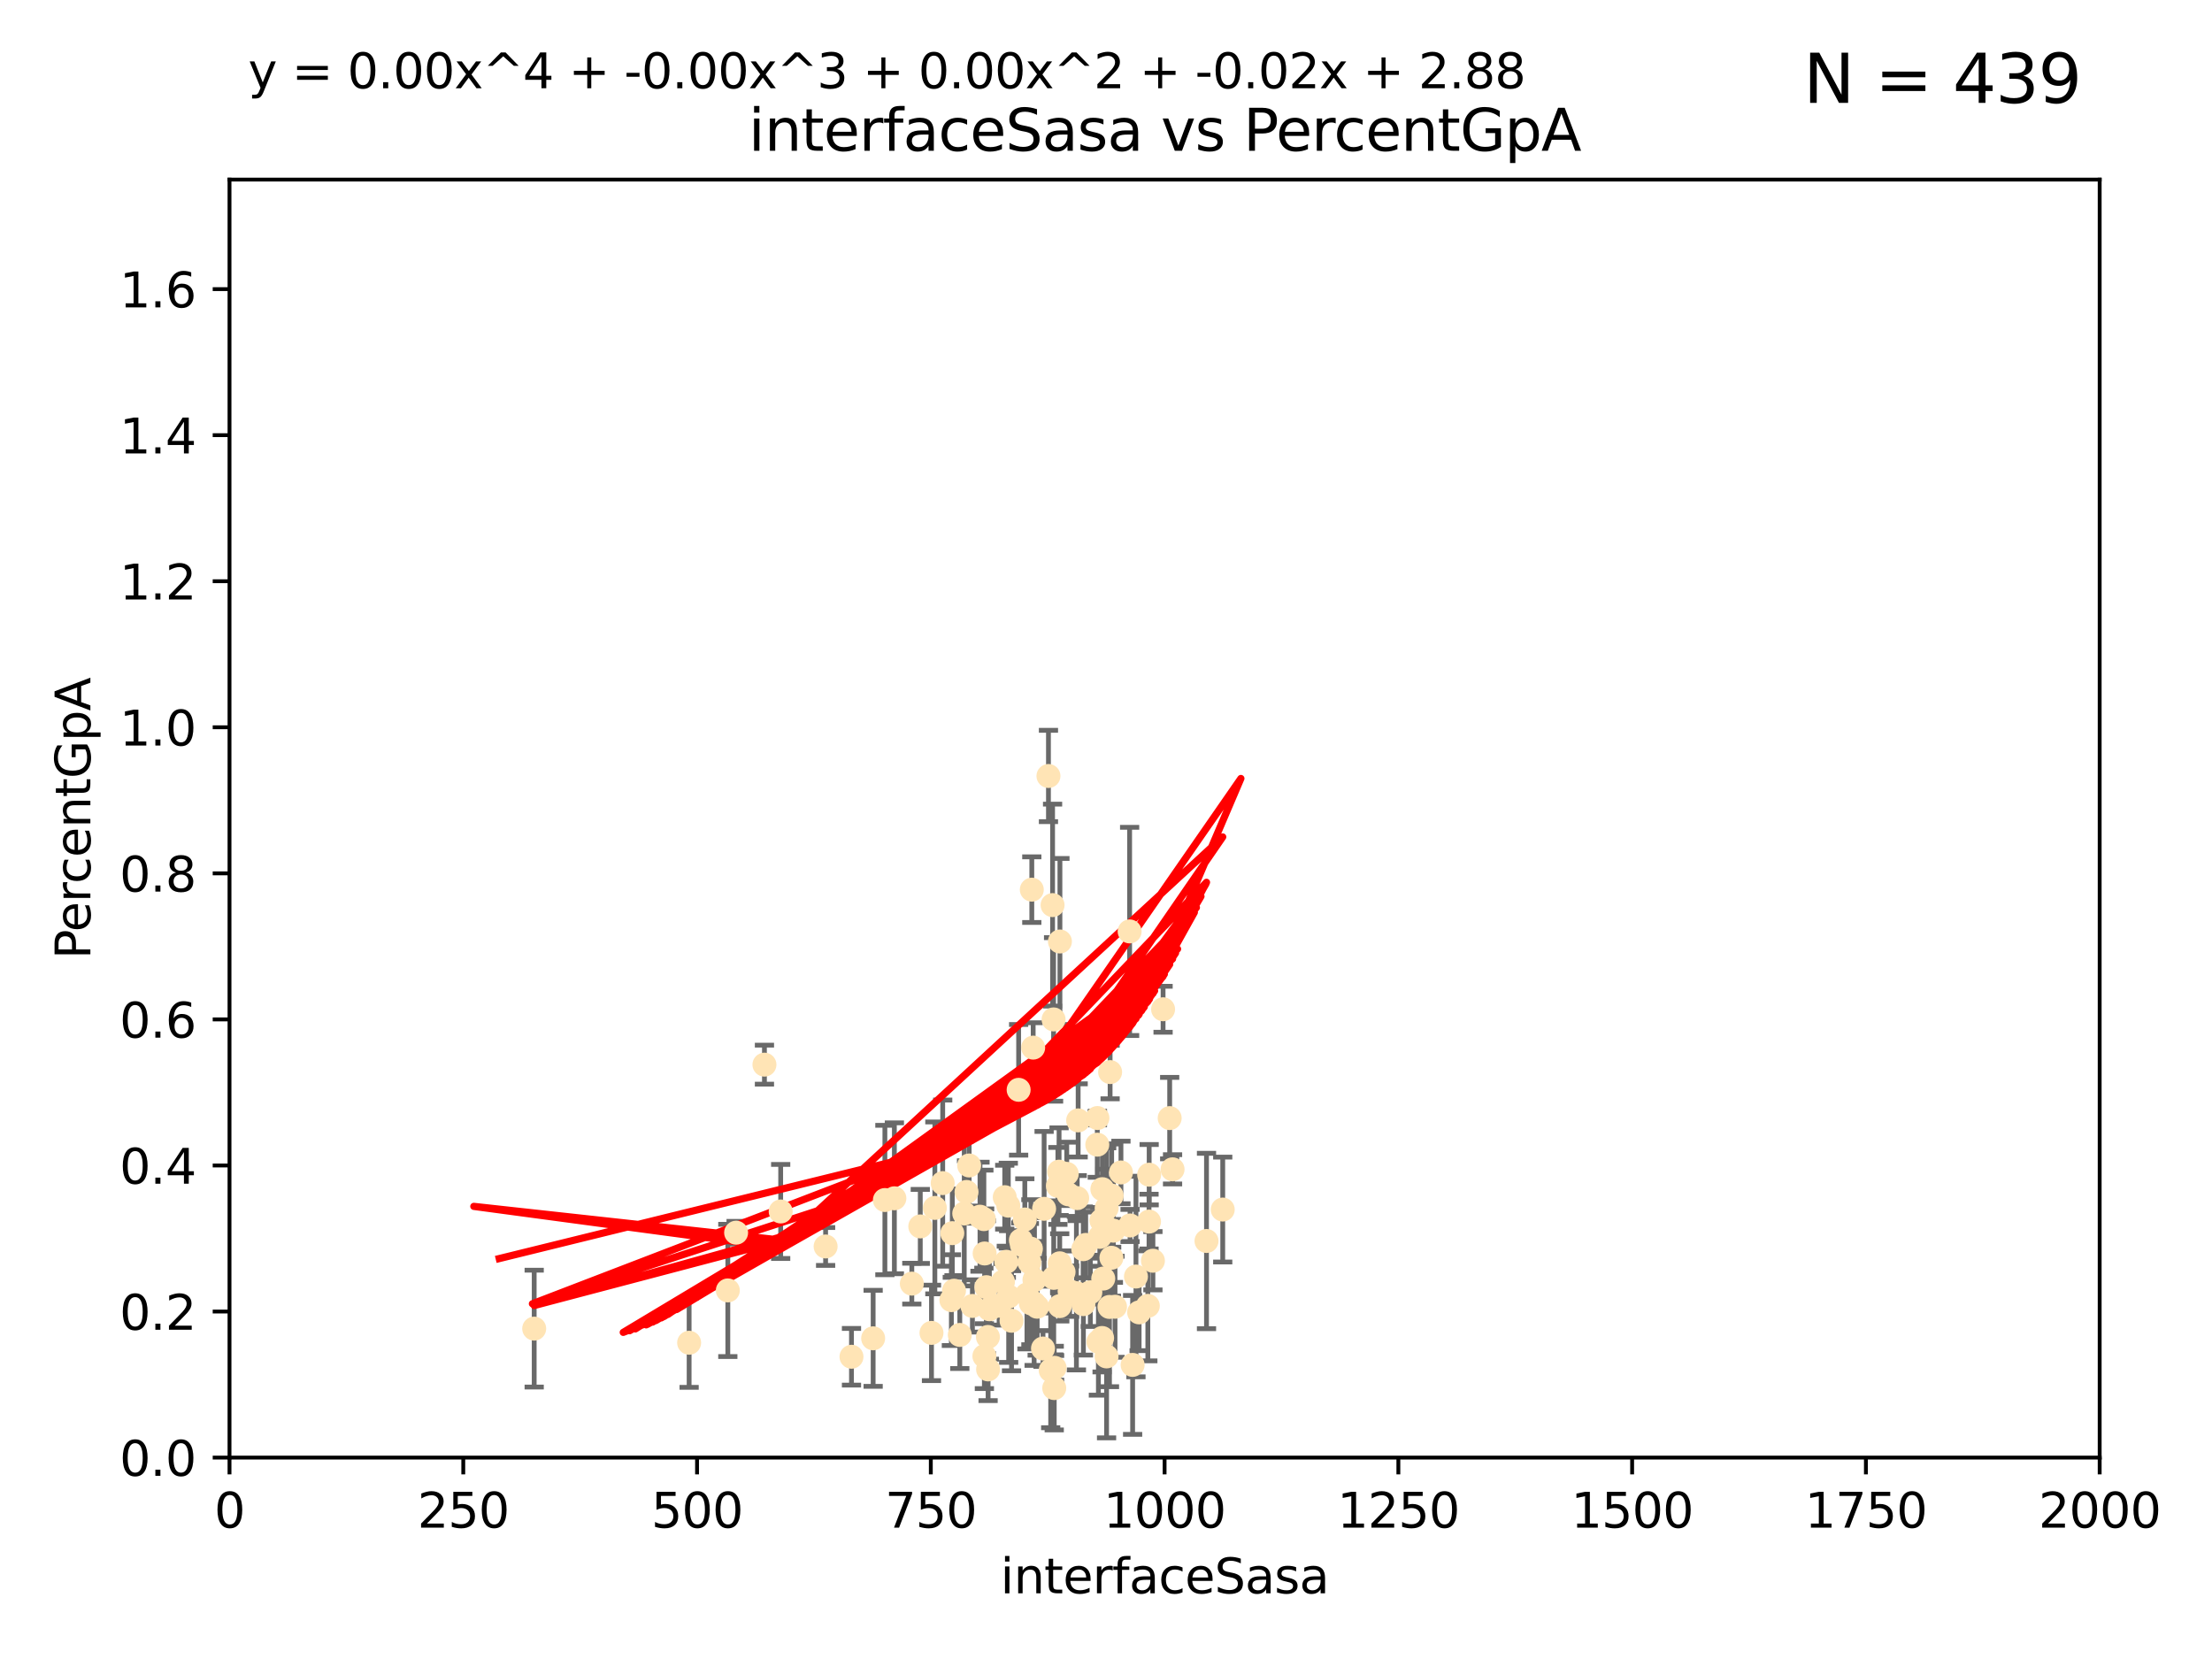 <?xml version="1.0" encoding="utf-8" standalone="no"?>
<!DOCTYPE svg PUBLIC "-//W3C//DTD SVG 1.1//EN"
  "http://www.w3.org/Graphics/SVG/1.1/DTD/svg11.dtd">
<svg xmlns:xlink="http://www.w3.org/1999/xlink" width="460.8pt" height="345.6pt" viewBox="0 0 460.8 345.6" xmlns="http://www.w3.org/2000/svg" version="1.1">
 <defs>
  <style type="text/css">*{stroke-linejoin: round; stroke-linecap: butt}</style>
 </defs>
 <g id="figure_1">
  <g id="patch_1">
   <path d="M 0 345.6 
L 460.8 345.6 
L 460.8 0 
L 0 0 
z
" style="fill: #ffffff"/>
  </g>
  <g id="axes_1">
   <g id="patch_2">
    <path d="M 47.81 303.64 
L 437.4 303.64 
L 437.4 37.411 
L 47.81 37.411 
z
" style="fill: #ffffff"/>
   </g>
   <g id="PathCollection_1">
    <defs>
     <path id="m8e003a3274" d="M 0 1.118 
C 0.297 1.118 0.581 1 0.791 0.791 
C 1 0.581 1.118 0.297 1.118 0 
C 1.118 -0.297 1 -0.581 0.791 -0.791 
C 0.581 -1 0.297 -1.118 0 -1.118 
C -0.297 -1.118 -0.581 -1 -0.791 -0.791 
C -1 -0.581 -1.118 -0.297 -1.118 0 
C -1.118 0.297 -1 0.581 -0.791 0.791 
C -0.581 1 -0.297 1.118 0 1.118 
z
" style="stroke: #ffe4b5"/>
    </defs>
    <g clip-path="url(#p3ac92db4ba)">
     <use xlink:href="#m8e003a3274" x="216.064" y="272.213" style="fill: #ffe4b5; stroke: #ffe4b5"/>
     <use xlink:href="#m8e003a3274" x="218.413" y="161.653" style="fill: #ffe4b5; stroke: #ffe4b5"/>
     <use xlink:href="#m8e003a3274" x="239.362" y="254.477" style="fill: #ffe4b5; stroke: #ffe4b5"/>
     <use xlink:href="#m8e003a3274" x="215.429" y="271.529" style="fill: #ffe4b5; stroke: #ffe4b5"/>
     <use xlink:href="#m8e003a3274" x="231.122" y="272.259" style="fill: #ffe4b5; stroke: #ffe4b5"/>
     <use xlink:href="#m8e003a3274" x="230.171" y="255.392" style="fill: #ffe4b5; stroke: #ffe4b5"/>
     <use xlink:href="#m8e003a3274" x="231.256" y="223.332" style="fill: #ffe4b5; stroke: #ffe4b5"/>
     <use xlink:href="#m8e003a3274" x="214.44" y="262.939" style="fill: #ffe4b5; stroke: #ffe4b5"/>
     <use xlink:href="#m8e003a3274" x="219.271" y="188.55" style="fill: #ffe4b5; stroke: #ffe4b5"/>
     <use xlink:href="#m8e003a3274" x="215.229" y="218.238" style="fill: #ffe4b5; stroke: #ffe4b5"/>
     <use xlink:href="#m8e003a3274" x="242.291" y="210.247" style="fill: #ffe4b5; stroke: #ffe4b5"/>
     <use xlink:href="#m8e003a3274" x="222.82" y="268.982" style="fill: #ffe4b5; stroke: #ffe4b5"/>
     <use xlink:href="#m8e003a3274" x="225.666" y="260.23" style="fill: #ffe4b5; stroke: #ffe4b5"/>
     <use xlink:href="#m8e003a3274" x="231.936" y="256.373" style="fill: #ffe4b5; stroke: #ffe4b5"/>
     <use xlink:href="#m8e003a3274" x="215.499" y="266.63" style="fill: #ffe4b5; stroke: #ffe4b5"/>
     <use xlink:href="#m8e003a3274" x="205.066" y="282.507" style="fill: #ffe4b5; stroke: #ffe4b5"/>
     <use xlink:href="#m8e003a3274" x="214.755" y="271.5" style="fill: #ffe4b5; stroke: #ffe4b5"/>
     <use xlink:href="#m8e003a3274" x="229.643" y="247.726" style="fill: #ffe4b5; stroke: #ffe4b5"/>
     <use xlink:href="#m8e003a3274" x="224.401" y="249.587" style="fill: #ffe4b5; stroke: #ffe4b5"/>
     <use xlink:href="#m8e003a3274" x="199.943" y="278.088" style="fill: #ffe4b5; stroke: #ffe4b5"/>
     <use xlink:href="#m8e003a3274" x="202.573" y="272.052" style="fill: #ffe4b5; stroke: #ffe4b5"/>
     <use xlink:href="#m8e003a3274" x="189.95" y="267.404" style="fill: #ffe4b5; stroke: #ffe4b5"/>
     <use xlink:href="#m8e003a3274" x="177.38" y="282.636" style="fill: #ffe4b5; stroke: #ffe4b5"/>
     <use xlink:href="#m8e003a3274" x="244.265" y="243.591" style="fill: #ffe4b5; stroke: #ffe4b5"/>
     <use xlink:href="#m8e003a3274" x="208.941" y="267.001" style="fill: #ffe4b5; stroke: #ffe4b5"/>
     <use xlink:href="#m8e003a3274" x="220.768" y="272.09" style="fill: #ffe4b5; stroke: #ffe4b5"/>
     <use xlink:href="#m8e003a3274" x="229.449" y="254.248" style="fill: #ffe4b5; stroke: #ffe4b5"/>
     <use xlink:href="#m8e003a3274" x="209.305" y="249.396" style="fill: #ffe4b5; stroke: #ffe4b5"/>
     <use xlink:href="#m8e003a3274" x="191.711" y="255.485" style="fill: #ffe4b5; stroke: #ffe4b5"/>
     <use xlink:href="#m8e003a3274" x="205.119" y="261.124" style="fill: #ffe4b5; stroke: #ffe4b5"/>
     <use xlink:href="#m8e003a3274" x="217.276" y="280.92" style="fill: #ffe4b5; stroke: #ffe4b5"/>
     <use xlink:href="#m8e003a3274" x="201.893" y="242.789" style="fill: #ffe4b5; stroke: #ffe4b5"/>
     <use xlink:href="#m8e003a3274" x="212.201" y="227.029" style="fill: #ffe4b5; stroke: #ffe4b5"/>
     <use xlink:href="#m8e003a3274" x="228.611" y="232.904" style="fill: #ffe4b5; stroke: #ffe4b5"/>
     <use xlink:href="#m8e003a3274" x="205.469" y="268.139" style="fill: #ffe4b5; stroke: #ffe4b5"/>
     <use xlink:href="#m8e003a3274" x="212.673" y="258.367" style="fill: #ffe4b5; stroke: #ffe4b5"/>
     <use xlink:href="#m8e003a3274" x="220.802" y="196.13" style="fill: #ffe4b5; stroke: #ffe4b5"/>
     <use xlink:href="#m8e003a3274" x="239.391" y="244.711" style="fill: #ffe4b5; stroke: #ffe4b5"/>
     <use xlink:href="#m8e003a3274" x="220.759" y="263.169" style="fill: #ffe4b5; stroke: #ffe4b5"/>
     <use xlink:href="#m8e003a3274" x="220.379" y="247.046" style="fill: #ffe4b5; stroke: #ffe4b5"/>
     <use xlink:href="#m8e003a3274" x="217.508" y="251.816" style="fill: #ffe4b5; stroke: #ffe4b5"/>
     <use xlink:href="#m8e003a3274" x="222.57" y="248.802" style="fill: #ffe4b5; stroke: #ffe4b5"/>
     <use xlink:href="#m8e003a3274" x="198.741" y="268.879" style="fill: #ffe4b5; stroke: #ffe4b5"/>
     <use xlink:href="#m8e003a3274" x="243.665" y="232.921" style="fill: #ffe4b5; stroke: #ffe4b5"/>
     <use xlink:href="#m8e003a3274" x="232.281" y="272.219" style="fill: #ffe4b5; stroke: #ffe4b5"/>
     <use xlink:href="#m8e003a3274" x="235.322" y="194.031" style="fill: #ffe4b5; stroke: #ffe4b5"/>
     <use xlink:href="#m8e003a3274" x="229.826" y="266.352" style="fill: #ffe4b5; stroke: #ffe4b5"/>
     <use xlink:href="#m8e003a3274" x="209.632" y="262.854" style="fill: #ffe4b5; stroke: #ffe4b5"/>
     <use xlink:href="#m8e003a3274" x="235.947" y="284.334" style="fill: #ffe4b5; stroke: #ffe4b5"/>
     <use xlink:href="#m8e003a3274" x="251.336" y="258.519" style="fill: #ffe4b5; stroke: #ffe4b5"/>
     <use xlink:href="#m8e003a3274" x="221.559" y="264.976" style="fill: #ffe4b5; stroke: #ffe4b5"/>
     <use xlink:href="#m8e003a3274" x="194.047" y="277.663" style="fill: #ffe4b5; stroke: #ffe4b5"/>
     <use xlink:href="#m8e003a3274" x="201.345" y="248.307" style="fill: #ffe4b5; stroke: #ffe4b5"/>
     <use xlink:href="#m8e003a3274" x="231.58" y="249.069" style="fill: #ffe4b5; stroke: #ffe4b5"/>
     <use xlink:href="#m8e003a3274" x="229.587" y="278.727" style="fill: #ffe4b5; stroke: #ffe4b5"/>
     <use xlink:href="#m8e003a3274" x="220.624" y="244.078" style="fill: #ffe4b5; stroke: #ffe4b5"/>
     <use xlink:href="#m8e003a3274" x="239.114" y="272.033" style="fill: #ffe4b5; stroke: #ffe4b5"/>
     <use xlink:href="#m8e003a3274" x="162.63" y="252.37" style="fill: #ffe4b5; stroke: #ffe4b5"/>
     <use xlink:href="#m8e003a3274" x="210.049" y="251.16" style="fill: #ffe4b5; stroke: #ffe4b5"/>
     <use xlink:href="#m8e003a3274" x="233.514" y="244.243" style="fill: #ffe4b5; stroke: #ffe4b5"/>
     <use xlink:href="#m8e003a3274" x="213.931" y="269.67" style="fill: #ffe4b5; stroke: #ffe4b5"/>
     <use xlink:href="#m8e003a3274" x="226.17" y="259.342" style="fill: #ffe4b5; stroke: #ffe4b5"/>
     <use xlink:href="#m8e003a3274" x="208.138" y="272.009" style="fill: #ffe4b5; stroke: #ffe4b5"/>
     <use xlink:href="#m8e003a3274" x="228.586" y="238.456" style="fill: #ffe4b5; stroke: #ffe4b5"/>
     <use xlink:href="#m8e003a3274" x="228.817" y="279.507" style="fill: #ffe4b5; stroke: #ffe4b5"/>
     <use xlink:href="#m8e003a3274" x="210.123" y="270.097" style="fill: #ffe4b5; stroke: #ffe4b5"/>
     <use xlink:href="#m8e003a3274" x="204.959" y="253.967" style="fill: #ffe4b5; stroke: #ffe4b5"/>
     <use xlink:href="#m8e003a3274" x="186.315" y="249.626" style="fill: #ffe4b5; stroke: #ffe4b5"/>
     <use xlink:href="#m8e003a3274" x="254.717" y="251.972" style="fill: #ffe4b5; stroke: #ffe4b5"/>
     <use xlink:href="#m8e003a3274" x="200.872" y="252.79" style="fill: #ffe4b5; stroke: #ffe4b5"/>
     <use xlink:href="#m8e003a3274" x="194.748" y="251.63" style="fill: #ffe4b5; stroke: #ffe4b5"/>
     <use xlink:href="#m8e003a3274" x="205.8" y="278.511" style="fill: #ffe4b5; stroke: #ffe4b5"/>
     <use xlink:href="#m8e003a3274" x="214.944" y="185.331" style="fill: #ffe4b5; stroke: #ffe4b5"/>
     <use xlink:href="#m8e003a3274" x="222.222" y="244.533" style="fill: #ffe4b5; stroke: #ffe4b5"/>
     <use xlink:href="#m8e003a3274" x="237.301" y="273.392" style="fill: #ffe4b5; stroke: #ffe4b5"/>
     <use xlink:href="#m8e003a3274" x="219.51" y="266.203" style="fill: #ffe4b5; stroke: #ffe4b5"/>
     <use xlink:href="#m8e003a3274" x="205.839" y="285.272" style="fill: #ffe4b5; stroke: #ffe4b5"/>
     <use xlink:href="#m8e003a3274" x="240.174" y="262.634" style="fill: #ffe4b5; stroke: #ffe4b5"/>
     <use xlink:href="#m8e003a3274" x="224.598" y="233.399" style="fill: #ffe4b5; stroke: #ffe4b5"/>
     <use xlink:href="#m8e003a3274" x="230.537" y="251.681" style="fill: #ffe4b5; stroke: #ffe4b5"/>
     <use xlink:href="#m8e003a3274" x="235.413" y="255.289" style="fill: #ffe4b5; stroke: #ffe4b5"/>
     <use xlink:href="#m8e003a3274" x="219.617" y="289.164" style="fill: #ffe4b5; stroke: #ffe4b5"/>
     <use xlink:href="#m8e003a3274" x="229.117" y="257.663" style="fill: #ffe4b5; stroke: #ffe4b5"/>
     <use xlink:href="#m8e003a3274" x="218.879" y="285.464" style="fill: #ffe4b5; stroke: #ffe4b5"/>
     <use xlink:href="#m8e003a3274" x="236.64" y="265.929" style="fill: #ffe4b5; stroke: #ffe4b5"/>
     <use xlink:href="#m8e003a3274" x="159.248" y="221.785" style="fill: #ffe4b5; stroke: #ffe4b5"/>
     <use xlink:href="#m8e003a3274" x="204.152" y="253.459" style="fill: #ffe4b5; stroke: #ffe4b5"/>
     <use xlink:href="#m8e003a3274" x="219.691" y="284.942" style="fill: #ffe4b5; stroke: #ffe4b5"/>
     <use xlink:href="#m8e003a3274" x="224.236" y="269.39" style="fill: #ffe4b5; stroke: #ffe4b5"/>
     <use xlink:href="#m8e003a3274" x="214.755" y="260.126" style="fill: #ffe4b5; stroke: #ffe4b5"/>
     <use xlink:href="#m8e003a3274" x="184.338" y="249.989" style="fill: #ffe4b5; stroke: #ffe4b5"/>
     <use xlink:href="#m8e003a3274" x="196.382" y="246.465" style="fill: #ffe4b5; stroke: #ffe4b5"/>
     <use xlink:href="#m8e003a3274" x="230.518" y="282.566" style="fill: #ffe4b5; stroke: #ffe4b5"/>
     <use xlink:href="#m8e003a3274" x="227.138" y="269.212" style="fill: #ffe4b5; stroke: #ffe4b5"/>
     <use xlink:href="#m8e003a3274" x="212.885" y="259.339" style="fill: #ffe4b5; stroke: #ffe4b5"/>
     <use xlink:href="#m8e003a3274" x="171.99" y="259.664" style="fill: #ffe4b5; stroke: #ffe4b5"/>
     <use xlink:href="#m8e003a3274" x="198.381" y="256.89" style="fill: #ffe4b5; stroke: #ffe4b5"/>
     <use xlink:href="#m8e003a3274" x="153.346" y="256.789" style="fill: #ffe4b5; stroke: #ffe4b5"/>
     <use xlink:href="#m8e003a3274" x="219.479" y="212.364" style="fill: #ffe4b5; stroke: #ffe4b5"/>
     <use xlink:href="#m8e003a3274" x="231.527" y="262.015" style="fill: #ffe4b5; stroke: #ffe4b5"/>
     <use xlink:href="#m8e003a3274" x="143.558" y="279.718" style="fill: #ffe4b5; stroke: #ffe4b5"/>
     <use xlink:href="#m8e003a3274" x="181.893" y="278.795" style="fill: #ffe4b5; stroke: #ffe4b5"/>
     <use xlink:href="#m8e003a3274" x="225.691" y="271.673" style="fill: #ffe4b5; stroke: #ffe4b5"/>
     <use xlink:href="#m8e003a3274" x="198.19" y="270.842" style="fill: #ffe4b5; stroke: #ffe4b5"/>
     <use xlink:href="#m8e003a3274" x="111.282" y="276.774" style="fill: #ffe4b5; stroke: #ffe4b5"/>
     <use xlink:href="#m8e003a3274" x="151.62" y="268.817" style="fill: #ffe4b5; stroke: #ffe4b5"/>
     <use xlink:href="#m8e003a3274" x="213.487" y="254.044" style="fill: #ffe4b5; stroke: #ffe4b5"/>
     <use xlink:href="#m8e003a3274" x="206.11" y="272.737" style="fill: #ffe4b5; stroke: #ffe4b5"/>
     <use xlink:href="#m8e003a3274" x="210.721" y="275.132" style="fill: #ffe4b5; stroke: #ffe4b5"/>
    </g>
   </g>
   <g id="matplotlib.axis_1">
    <g id="xtick_1">
     <g id="line2d_1">
      <defs>
       <path id="mfd423feb60" d="M 0 0 
L 0 3.5 
" style="stroke: #000000; stroke-width: 0.8"/>
      </defs>
      <g>
       <use xlink:href="#mfd423feb60" x="47.81" y="303.64" style="stroke: #000000; stroke-width: 0.8"/>
      </g>
     </g>
     <g id="text_1">
      <!-- 0 -->
      <g transform="translate(44.629 318.238)scale(0.1 -0.1)">
       <defs>
        <path id="DejaVuSans-30" d="M 2034 4250 
Q 1547 4250 1301 3770 
Q 1056 3291 1056 2328 
Q 1056 1369 1301 889 
Q 1547 409 2034 409 
Q 2525 409 2770 889 
Q 3016 1369 3016 2328 
Q 3016 3291 2770 3770 
Q 2525 4250 2034 4250 
z
M 2034 4750 
Q 2819 4750 3233 4129 
Q 3647 3509 3647 2328 
Q 3647 1150 3233 529 
Q 2819 -91 2034 -91 
Q 1250 -91 836 529 
Q 422 1150 422 2328 
Q 422 3509 836 4129 
Q 1250 4750 2034 4750 
z
" transform="scale(0.016)"/>
       </defs>
       <use xlink:href="#DejaVuSans-30"/>
      </g>
     </g>
    </g>
    <g id="xtick_2">
     <g id="line2d_2">
      <g>
       <use xlink:href="#mfd423feb60" x="96.509" y="303.64" style="stroke: #000000; stroke-width: 0.8"/>
      </g>
     </g>
     <g id="text_2">
      <!-- 250 -->
      <g transform="translate(86.965 318.238)scale(0.1 -0.1)">
       <defs>
        <path id="DejaVuSans-32" d="M 1228 531 
L 3431 531 
L 3431 0 
L 469 0 
L 469 531 
Q 828 903 1448 1529 
Q 2069 2156 2228 2338 
Q 2531 2678 2651 2914 
Q 2772 3150 2772 3378 
Q 2772 3750 2511 3984 
Q 2250 4219 1831 4219 
Q 1534 4219 1204 4116 
Q 875 4013 500 3803 
L 500 4441 
Q 881 4594 1212 4672 
Q 1544 4750 1819 4750 
Q 2544 4750 2975 4387 
Q 3406 4025 3406 3419 
Q 3406 3131 3298 2873 
Q 3191 2616 2906 2266 
Q 2828 2175 2409 1742 
Q 1991 1309 1228 531 
z
" transform="scale(0.016)"/>
        <path id="DejaVuSans-35" d="M 691 4666 
L 3169 4666 
L 3169 4134 
L 1269 4134 
L 1269 2991 
Q 1406 3038 1543 3061 
Q 1681 3084 1819 3084 
Q 2600 3084 3056 2656 
Q 3513 2228 3513 1497 
Q 3513 744 3044 326 
Q 2575 -91 1722 -91 
Q 1428 -91 1123 -41 
Q 819 9 494 109 
L 494 744 
Q 775 591 1075 516 
Q 1375 441 1709 441 
Q 2250 441 2565 725 
Q 2881 1009 2881 1497 
Q 2881 1984 2565 2268 
Q 2250 2553 1709 2553 
Q 1456 2553 1204 2497 
Q 953 2441 691 2322 
L 691 4666 
z
" transform="scale(0.016)"/>
       </defs>
       <use xlink:href="#DejaVuSans-32"/>
       <use xlink:href="#DejaVuSans-35" x="63.623"/>
       <use xlink:href="#DejaVuSans-30" x="127.246"/>
      </g>
     </g>
    </g>
    <g id="xtick_3">
     <g id="line2d_3">
      <g>
       <use xlink:href="#mfd423feb60" x="145.208" y="303.64" style="stroke: #000000; stroke-width: 0.8"/>
      </g>
     </g>
     <g id="text_3">
      <!-- 500 -->
      <g transform="translate(135.664 318.238)scale(0.1 -0.1)">
       <use xlink:href="#DejaVuSans-35"/>
       <use xlink:href="#DejaVuSans-30" x="63.623"/>
       <use xlink:href="#DejaVuSans-30" x="127.246"/>
      </g>
     </g>
    </g>
    <g id="xtick_4">
     <g id="line2d_4">
      <g>
       <use xlink:href="#mfd423feb60" x="193.906" y="303.64" style="stroke: #000000; stroke-width: 0.8"/>
      </g>
     </g>
     <g id="text_4">
      <!-- 750 -->
      <g transform="translate(184.363 318.238)scale(0.1 -0.1)">
       <defs>
        <path id="DejaVuSans-37" d="M 525 4666 
L 3525 4666 
L 3525 4397 
L 1831 0 
L 1172 0 
L 2766 4134 
L 525 4134 
L 525 4666 
z
" transform="scale(0.016)"/>
       </defs>
       <use xlink:href="#DejaVuSans-37"/>
       <use xlink:href="#DejaVuSans-35" x="63.623"/>
       <use xlink:href="#DejaVuSans-30" x="127.246"/>
      </g>
     </g>
    </g>
    <g id="xtick_5">
     <g id="line2d_5">
      <g>
       <use xlink:href="#mfd423feb60" x="242.605" y="303.64" style="stroke: #000000; stroke-width: 0.8"/>
      </g>
     </g>
     <g id="text_5">
      <!-- 1000 -->
      <g transform="translate(229.88 318.238)scale(0.1 -0.1)">
       <defs>
        <path id="DejaVuSans-31" d="M 794 531 
L 1825 531 
L 1825 4091 
L 703 3866 
L 703 4441 
L 1819 4666 
L 2450 4666 
L 2450 531 
L 3481 531 
L 3481 0 
L 794 0 
L 794 531 
z
" transform="scale(0.016)"/>
       </defs>
       <use xlink:href="#DejaVuSans-31"/>
       <use xlink:href="#DejaVuSans-30" x="63.623"/>
       <use xlink:href="#DejaVuSans-30" x="127.246"/>
       <use xlink:href="#DejaVuSans-30" x="190.869"/>
      </g>
     </g>
    </g>
    <g id="xtick_6">
     <g id="line2d_6">
      <g>
       <use xlink:href="#mfd423feb60" x="291.304" y="303.64" style="stroke: #000000; stroke-width: 0.8"/>
      </g>
     </g>
     <g id="text_6">
      <!-- 1250 -->
      <g transform="translate(278.579 318.238)scale(0.1 -0.1)">
       <use xlink:href="#DejaVuSans-31"/>
       <use xlink:href="#DejaVuSans-32" x="63.623"/>
       <use xlink:href="#DejaVuSans-35" x="127.246"/>
       <use xlink:href="#DejaVuSans-30" x="190.869"/>
      </g>
     </g>
    </g>
    <g id="xtick_7">
     <g id="line2d_7">
      <g>
       <use xlink:href="#mfd423feb60" x="340.002" y="303.64" style="stroke: #000000; stroke-width: 0.8"/>
      </g>
     </g>
     <g id="text_7">
      <!-- 1500 -->
      <g transform="translate(327.277 318.238)scale(0.1 -0.1)">
       <use xlink:href="#DejaVuSans-31"/>
       <use xlink:href="#DejaVuSans-35" x="63.623"/>
       <use xlink:href="#DejaVuSans-30" x="127.246"/>
       <use xlink:href="#DejaVuSans-30" x="190.869"/>
      </g>
     </g>
    </g>
    <g id="xtick_8">
     <g id="line2d_8">
      <g>
       <use xlink:href="#mfd423feb60" x="388.701" y="303.64" style="stroke: #000000; stroke-width: 0.8"/>
      </g>
     </g>
     <g id="text_8">
      <!-- 1750 -->
      <g transform="translate(375.976 318.238)scale(0.1 -0.1)">
       <use xlink:href="#DejaVuSans-31"/>
       <use xlink:href="#DejaVuSans-37" x="63.623"/>
       <use xlink:href="#DejaVuSans-35" x="127.246"/>
       <use xlink:href="#DejaVuSans-30" x="190.869"/>
      </g>
     </g>
    </g>
    <g id="xtick_9">
     <g id="line2d_9">
      <g>
       <use xlink:href="#mfd423feb60" x="437.4" y="303.64" style="stroke: #000000; stroke-width: 0.8"/>
      </g>
     </g>
     <g id="text_9">
      <!-- 2000 -->
      <g transform="translate(424.675 318.238)scale(0.1 -0.1)">
       <use xlink:href="#DejaVuSans-32"/>
       <use xlink:href="#DejaVuSans-30" x="63.623"/>
       <use xlink:href="#DejaVuSans-30" x="127.246"/>
       <use xlink:href="#DejaVuSans-30" x="190.869"/>
      </g>
     </g>
    </g>
    <g id="text_10">
     <!-- interfaceSasa -->
     <g transform="translate(208.398 331.917)scale(0.1 -0.1)">
      <defs>
       <path id="DejaVuSans-69" d="M 603 3500 
L 1178 3500 
L 1178 0 
L 603 0 
L 603 3500 
z
M 603 4863 
L 1178 4863 
L 1178 4134 
L 603 4134 
L 603 4863 
z
" transform="scale(0.016)"/>
       <path id="DejaVuSans-6e" d="M 3513 2113 
L 3513 0 
L 2938 0 
L 2938 2094 
Q 2938 2591 2744 2837 
Q 2550 3084 2163 3084 
Q 1697 3084 1428 2787 
Q 1159 2491 1159 1978 
L 1159 0 
L 581 0 
L 581 3500 
L 1159 3500 
L 1159 2956 
Q 1366 3272 1645 3428 
Q 1925 3584 2291 3584 
Q 2894 3584 3203 3211 
Q 3513 2838 3513 2113 
z
" transform="scale(0.016)"/>
       <path id="DejaVuSans-74" d="M 1172 4494 
L 1172 3500 
L 2356 3500 
L 2356 3053 
L 1172 3053 
L 1172 1153 
Q 1172 725 1289 603 
Q 1406 481 1766 481 
L 2356 481 
L 2356 0 
L 1766 0 
Q 1100 0 847 248 
Q 594 497 594 1153 
L 594 3053 
L 172 3053 
L 172 3500 
L 594 3500 
L 594 4494 
L 1172 4494 
z
" transform="scale(0.016)"/>
       <path id="DejaVuSans-65" d="M 3597 1894 
L 3597 1613 
L 953 1613 
Q 991 1019 1311 708 
Q 1631 397 2203 397 
Q 2534 397 2845 478 
Q 3156 559 3463 722 
L 3463 178 
Q 3153 47 2828 -22 
Q 2503 -91 2169 -91 
Q 1331 -91 842 396 
Q 353 884 353 1716 
Q 353 2575 817 3079 
Q 1281 3584 2069 3584 
Q 2775 3584 3186 3129 
Q 3597 2675 3597 1894 
z
M 3022 2063 
Q 3016 2534 2758 2815 
Q 2500 3097 2075 3097 
Q 1594 3097 1305 2825 
Q 1016 2553 972 2059 
L 3022 2063 
z
" transform="scale(0.016)"/>
       <path id="DejaVuSans-72" d="M 2631 2963 
Q 2534 3019 2420 3045 
Q 2306 3072 2169 3072 
Q 1681 3072 1420 2755 
Q 1159 2438 1159 1844 
L 1159 0 
L 581 0 
L 581 3500 
L 1159 3500 
L 1159 2956 
Q 1341 3275 1631 3429 
Q 1922 3584 2338 3584 
Q 2397 3584 2469 3576 
Q 2541 3569 2628 3553 
L 2631 2963 
z
" transform="scale(0.016)"/>
       <path id="DejaVuSans-66" d="M 2375 4863 
L 2375 4384 
L 1825 4384 
Q 1516 4384 1395 4259 
Q 1275 4134 1275 3809 
L 1275 3500 
L 2222 3500 
L 2222 3053 
L 1275 3053 
L 1275 0 
L 697 0 
L 697 3053 
L 147 3053 
L 147 3500 
L 697 3500 
L 697 3744 
Q 697 4328 969 4595 
Q 1241 4863 1831 4863 
L 2375 4863 
z
" transform="scale(0.016)"/>
       <path id="DejaVuSans-61" d="M 2194 1759 
Q 1497 1759 1228 1600 
Q 959 1441 959 1056 
Q 959 750 1161 570 
Q 1363 391 1709 391 
Q 2188 391 2477 730 
Q 2766 1069 2766 1631 
L 2766 1759 
L 2194 1759 
z
M 3341 1997 
L 3341 0 
L 2766 0 
L 2766 531 
Q 2569 213 2275 61 
Q 1981 -91 1556 -91 
Q 1019 -91 701 211 
Q 384 513 384 1019 
Q 384 1609 779 1909 
Q 1175 2209 1959 2209 
L 2766 2209 
L 2766 2266 
Q 2766 2663 2505 2880 
Q 2244 3097 1772 3097 
Q 1472 3097 1187 3025 
Q 903 2953 641 2809 
L 641 3341 
Q 956 3463 1253 3523 
Q 1550 3584 1831 3584 
Q 2591 3584 2966 3190 
Q 3341 2797 3341 1997 
z
" transform="scale(0.016)"/>
       <path id="DejaVuSans-63" d="M 3122 3366 
L 3122 2828 
Q 2878 2963 2633 3030 
Q 2388 3097 2138 3097 
Q 1578 3097 1268 2742 
Q 959 2388 959 1747 
Q 959 1106 1268 751 
Q 1578 397 2138 397 
Q 2388 397 2633 464 
Q 2878 531 3122 666 
L 3122 134 
Q 2881 22 2623 -34 
Q 2366 -91 2075 -91 
Q 1284 -91 818 406 
Q 353 903 353 1747 
Q 353 2603 823 3093 
Q 1294 3584 2113 3584 
Q 2378 3584 2631 3529 
Q 2884 3475 3122 3366 
z
" transform="scale(0.016)"/>
       <path id="DejaVuSans-53" d="M 3425 4513 
L 3425 3897 
Q 3066 4069 2747 4153 
Q 2428 4238 2131 4238 
Q 1616 4238 1336 4038 
Q 1056 3838 1056 3469 
Q 1056 3159 1242 3001 
Q 1428 2844 1947 2747 
L 2328 2669 
Q 3034 2534 3370 2195 
Q 3706 1856 3706 1288 
Q 3706 609 3251 259 
Q 2797 -91 1919 -91 
Q 1588 -91 1214 -16 
Q 841 59 441 206 
L 441 856 
Q 825 641 1194 531 
Q 1563 422 1919 422 
Q 2459 422 2753 634 
Q 3047 847 3047 1241 
Q 3047 1584 2836 1778 
Q 2625 1972 2144 2069 
L 1759 2144 
Q 1053 2284 737 2584 
Q 422 2884 422 3419 
Q 422 4038 858 4394 
Q 1294 4750 2059 4750 
Q 2388 4750 2728 4690 
Q 3069 4631 3425 4513 
z
" transform="scale(0.016)"/>
       <path id="DejaVuSans-73" d="M 2834 3397 
L 2834 2853 
Q 2591 2978 2328 3040 
Q 2066 3103 1784 3103 
Q 1356 3103 1142 2972 
Q 928 2841 928 2578 
Q 928 2378 1081 2264 
Q 1234 2150 1697 2047 
L 1894 2003 
Q 2506 1872 2764 1633 
Q 3022 1394 3022 966 
Q 3022 478 2636 193 
Q 2250 -91 1575 -91 
Q 1294 -91 989 -36 
Q 684 19 347 128 
L 347 722 
Q 666 556 975 473 
Q 1284 391 1588 391 
Q 1994 391 2212 530 
Q 2431 669 2431 922 
Q 2431 1156 2273 1281 
Q 2116 1406 1581 1522 
L 1381 1569 
Q 847 1681 609 1914 
Q 372 2147 372 2553 
Q 372 3047 722 3315 
Q 1072 3584 1716 3584 
Q 2034 3584 2315 3537 
Q 2597 3491 2834 3397 
z
" transform="scale(0.016)"/>
      </defs>
      <use xlink:href="#DejaVuSans-69"/>
      <use xlink:href="#DejaVuSans-6e" x="27.783"/>
      <use xlink:href="#DejaVuSans-74" x="91.162"/>
      <use xlink:href="#DejaVuSans-65" x="130.371"/>
      <use xlink:href="#DejaVuSans-72" x="191.895"/>
      <use xlink:href="#DejaVuSans-66" x="233.008"/>
      <use xlink:href="#DejaVuSans-61" x="268.213"/>
      <use xlink:href="#DejaVuSans-63" x="329.492"/>
      <use xlink:href="#DejaVuSans-65" x="384.473"/>
      <use xlink:href="#DejaVuSans-53" x="445.996"/>
      <use xlink:href="#DejaVuSans-61" x="509.473"/>
      <use xlink:href="#DejaVuSans-73" x="570.752"/>
      <use xlink:href="#DejaVuSans-61" x="622.852"/>
     </g>
    </g>
   </g>
   <g id="matplotlib.axis_2">
    <g id="ytick_1">
     <g id="line2d_10">
      <defs>
       <path id="mfd62dd1eec" d="M 0 0 
L -3.5 0 
" style="stroke: #000000; stroke-width: 0.8"/>
      </defs>
      <g>
       <use xlink:href="#mfd62dd1eec" x="47.81" y="303.64" style="stroke: #000000; stroke-width: 0.8"/>
      </g>
     </g>
     <g id="text_11">
      <!-- 0.0 -->
      <g transform="translate(24.907 307.439)scale(0.1 -0.1)">
       <defs>
        <path id="DejaVuSans-2e" d="M 684 794 
L 1344 794 
L 1344 0 
L 684 0 
L 684 794 
z
" transform="scale(0.016)"/>
       </defs>
       <use xlink:href="#DejaVuSans-30"/>
       <use xlink:href="#DejaVuSans-2e" x="63.623"/>
       <use xlink:href="#DejaVuSans-30" x="95.41"/>
      </g>
     </g>
    </g>
    <g id="ytick_2">
     <g id="line2d_11">
      <g>
       <use xlink:href="#mfd62dd1eec" x="47.81" y="273.214" style="stroke: #000000; stroke-width: 0.8"/>
      </g>
     </g>
     <g id="text_12">
      <!-- 0.2 -->
      <g transform="translate(24.907 277.013)scale(0.1 -0.1)">
       <use xlink:href="#DejaVuSans-30"/>
       <use xlink:href="#DejaVuSans-2e" x="63.623"/>
       <use xlink:href="#DejaVuSans-32" x="95.41"/>
      </g>
     </g>
    </g>
    <g id="ytick_3">
     <g id="line2d_12">
      <g>
       <use xlink:href="#mfd62dd1eec" x="47.81" y="242.788" style="stroke: #000000; stroke-width: 0.8"/>
      </g>
     </g>
     <g id="text_13">
      <!-- 0.4 -->
      <g transform="translate(24.907 246.587)scale(0.1 -0.1)">
       <defs>
        <path id="DejaVuSans-34" d="M 2419 4116 
L 825 1625 
L 2419 1625 
L 2419 4116 
z
M 2253 4666 
L 3047 4666 
L 3047 1625 
L 3713 1625 
L 3713 1100 
L 3047 1100 
L 3047 0 
L 2419 0 
L 2419 1100 
L 313 1100 
L 313 1709 
L 2253 4666 
z
" transform="scale(0.016)"/>
       </defs>
       <use xlink:href="#DejaVuSans-30"/>
       <use xlink:href="#DejaVuSans-2e" x="63.623"/>
       <use xlink:href="#DejaVuSans-34" x="95.41"/>
      </g>
     </g>
    </g>
    <g id="ytick_4">
     <g id="line2d_13">
      <g>
       <use xlink:href="#mfd62dd1eec" x="47.81" y="212.362" style="stroke: #000000; stroke-width: 0.8"/>
      </g>
     </g>
     <g id="text_14">
      <!-- 0.6 -->
      <g transform="translate(24.907 216.161)scale(0.1 -0.1)">
       <defs>
        <path id="DejaVuSans-36" d="M 2113 2584 
Q 1688 2584 1439 2293 
Q 1191 2003 1191 1497 
Q 1191 994 1439 701 
Q 1688 409 2113 409 
Q 2538 409 2786 701 
Q 3034 994 3034 1497 
Q 3034 2003 2786 2293 
Q 2538 2584 2113 2584 
z
M 3366 4563 
L 3366 3988 
Q 3128 4100 2886 4159 
Q 2644 4219 2406 4219 
Q 1781 4219 1451 3797 
Q 1122 3375 1075 2522 
Q 1259 2794 1537 2939 
Q 1816 3084 2150 3084 
Q 2853 3084 3261 2657 
Q 3669 2231 3669 1497 
Q 3669 778 3244 343 
Q 2819 -91 2113 -91 
Q 1303 -91 875 529 
Q 447 1150 447 2328 
Q 447 3434 972 4092 
Q 1497 4750 2381 4750 
Q 2619 4750 2861 4703 
Q 3103 4656 3366 4563 
z
" transform="scale(0.016)"/>
       </defs>
       <use xlink:href="#DejaVuSans-30"/>
       <use xlink:href="#DejaVuSans-2e" x="63.623"/>
       <use xlink:href="#DejaVuSans-36" x="95.41"/>
      </g>
     </g>
    </g>
    <g id="ytick_5">
     <g id="line2d_14">
      <g>
       <use xlink:href="#mfd62dd1eec" x="47.81" y="181.935" style="stroke: #000000; stroke-width: 0.8"/>
      </g>
     </g>
     <g id="text_15">
      <!-- 0.8 -->
      <g transform="translate(24.907 185.735)scale(0.1 -0.1)">
       <defs>
        <path id="DejaVuSans-38" d="M 2034 2216 
Q 1584 2216 1326 1975 
Q 1069 1734 1069 1313 
Q 1069 891 1326 650 
Q 1584 409 2034 409 
Q 2484 409 2743 651 
Q 3003 894 3003 1313 
Q 3003 1734 2745 1975 
Q 2488 2216 2034 2216 
z
M 1403 2484 
Q 997 2584 770 2862 
Q 544 3141 544 3541 
Q 544 4100 942 4425 
Q 1341 4750 2034 4750 
Q 2731 4750 3128 4425 
Q 3525 4100 3525 3541 
Q 3525 3141 3298 2862 
Q 3072 2584 2669 2484 
Q 3125 2378 3379 2068 
Q 3634 1759 3634 1313 
Q 3634 634 3220 271 
Q 2806 -91 2034 -91 
Q 1263 -91 848 271 
Q 434 634 434 1313 
Q 434 1759 690 2068 
Q 947 2378 1403 2484 
z
M 1172 3481 
Q 1172 3119 1398 2916 
Q 1625 2713 2034 2713 
Q 2441 2713 2670 2916 
Q 2900 3119 2900 3481 
Q 2900 3844 2670 4047 
Q 2441 4250 2034 4250 
Q 1625 4250 1398 4047 
Q 1172 3844 1172 3481 
z
" transform="scale(0.016)"/>
       </defs>
       <use xlink:href="#DejaVuSans-30"/>
       <use xlink:href="#DejaVuSans-2e" x="63.623"/>
       <use xlink:href="#DejaVuSans-38" x="95.41"/>
      </g>
     </g>
    </g>
    <g id="ytick_6">
     <g id="line2d_15">
      <g>
       <use xlink:href="#mfd62dd1eec" x="47.81" y="151.509" style="stroke: #000000; stroke-width: 0.8"/>
      </g>
     </g>
     <g id="text_16">
      <!-- 1.0 -->
      <g transform="translate(24.907 155.308)scale(0.1 -0.1)">
       <use xlink:href="#DejaVuSans-31"/>
       <use xlink:href="#DejaVuSans-2e" x="63.623"/>
       <use xlink:href="#DejaVuSans-30" x="95.41"/>
      </g>
     </g>
    </g>
    <g id="ytick_7">
     <g id="line2d_16">
      <g>
       <use xlink:href="#mfd62dd1eec" x="47.81" y="121.083" style="stroke: #000000; stroke-width: 0.8"/>
      </g>
     </g>
     <g id="text_17">
      <!-- 1.2 -->
      <g transform="translate(24.907 124.882)scale(0.1 -0.1)">
       <use xlink:href="#DejaVuSans-31"/>
       <use xlink:href="#DejaVuSans-2e" x="63.623"/>
       <use xlink:href="#DejaVuSans-32" x="95.41"/>
      </g>
     </g>
    </g>
    <g id="ytick_8">
     <g id="line2d_17">
      <g>
       <use xlink:href="#mfd62dd1eec" x="47.81" y="90.657" style="stroke: #000000; stroke-width: 0.8"/>
      </g>
     </g>
     <g id="text_18">
      <!-- 1.4 -->
      <g transform="translate(24.907 94.456)scale(0.1 -0.1)">
       <use xlink:href="#DejaVuSans-31"/>
       <use xlink:href="#DejaVuSans-2e" x="63.623"/>
       <use xlink:href="#DejaVuSans-34" x="95.41"/>
      </g>
     </g>
    </g>
    <g id="ytick_9">
     <g id="line2d_18">
      <g>
       <use xlink:href="#mfd62dd1eec" x="47.81" y="60.231" style="stroke: #000000; stroke-width: 0.8"/>
      </g>
     </g>
     <g id="text_19">
      <!-- 1.6 -->
      <g transform="translate(24.907 64.03)scale(0.1 -0.1)">
       <use xlink:href="#DejaVuSans-31"/>
       <use xlink:href="#DejaVuSans-2e" x="63.623"/>
       <use xlink:href="#DejaVuSans-36" x="95.41"/>
      </g>
     </g>
    </g>
    <g id="text_20">
     <!-- PercentGpA -->
     <g transform="translate(18.827 199.802)rotate(-90)scale(0.1 -0.1)">
      <defs>
       <path id="DejaVuSans-50" d="M 1259 4147 
L 1259 2394 
L 2053 2394 
Q 2494 2394 2734 2622 
Q 2975 2850 2975 3272 
Q 2975 3691 2734 3919 
Q 2494 4147 2053 4147 
L 1259 4147 
z
M 628 4666 
L 2053 4666 
Q 2838 4666 3239 4311 
Q 3641 3956 3641 3272 
Q 3641 2581 3239 2228 
Q 2838 1875 2053 1875 
L 1259 1875 
L 1259 0 
L 628 0 
L 628 4666 
z
" transform="scale(0.016)"/>
       <path id="DejaVuSans-47" d="M 3809 666 
L 3809 1919 
L 2778 1919 
L 2778 2438 
L 4434 2438 
L 4434 434 
Q 4069 175 3628 42 
Q 3188 -91 2688 -91 
Q 1594 -91 976 548 
Q 359 1188 359 2328 
Q 359 3472 976 4111 
Q 1594 4750 2688 4750 
Q 3144 4750 3555 4637 
Q 3966 4525 4313 4306 
L 4313 3634 
Q 3963 3931 3569 4081 
Q 3175 4231 2741 4231 
Q 1884 4231 1454 3753 
Q 1025 3275 1025 2328 
Q 1025 1384 1454 906 
Q 1884 428 2741 428 
Q 3075 428 3337 486 
Q 3600 544 3809 666 
z
" transform="scale(0.016)"/>
       <path id="DejaVuSans-70" d="M 1159 525 
L 1159 -1331 
L 581 -1331 
L 581 3500 
L 1159 3500 
L 1159 2969 
Q 1341 3281 1617 3432 
Q 1894 3584 2278 3584 
Q 2916 3584 3314 3078 
Q 3713 2572 3713 1747 
Q 3713 922 3314 415 
Q 2916 -91 2278 -91 
Q 1894 -91 1617 61 
Q 1341 213 1159 525 
z
M 3116 1747 
Q 3116 2381 2855 2742 
Q 2594 3103 2138 3103 
Q 1681 3103 1420 2742 
Q 1159 2381 1159 1747 
Q 1159 1113 1420 752 
Q 1681 391 2138 391 
Q 2594 391 2855 752 
Q 3116 1113 3116 1747 
z
" transform="scale(0.016)"/>
       <path id="DejaVuSans-41" d="M 2188 4044 
L 1331 1722 
L 3047 1722 
L 2188 4044 
z
M 1831 4666 
L 2547 4666 
L 4325 0 
L 3669 0 
L 3244 1197 
L 1141 1197 
L 716 0 
L 50 0 
L 1831 4666 
z
" transform="scale(0.016)"/>
      </defs>
      <use xlink:href="#DejaVuSans-50"/>
      <use xlink:href="#DejaVuSans-65" x="56.678"/>
      <use xlink:href="#DejaVuSans-72" x="118.201"/>
      <use xlink:href="#DejaVuSans-63" x="157.064"/>
      <use xlink:href="#DejaVuSans-65" x="212.045"/>
      <use xlink:href="#DejaVuSans-6e" x="273.568"/>
      <use xlink:href="#DejaVuSans-74" x="336.947"/>
      <use xlink:href="#DejaVuSans-47" x="376.156"/>
      <use xlink:href="#DejaVuSans-70" x="453.646"/>
      <use xlink:href="#DejaVuSans-41" x="517.123"/>
     </g>
    </g>
   </g>
   <g id="LineCollection_1">
    <path d="M 216.064 282.308 
L 216.064 262.119 
" clip-path="url(#p3ac92db4ba)" style="fill: none; stroke: #696969"/>
    <path d="M 218.413 171.166 
L 218.413 152.139 
" clip-path="url(#p3ac92db4ba)" style="fill: none; stroke: #696969"/>
    <path d="M 239.362 260.181 
L 239.362 248.773 
" clip-path="url(#p3ac92db4ba)" style="fill: none; stroke: #696969"/>
    <path d="M 215.429 284.435 
L 215.429 258.624 
" clip-path="url(#p3ac92db4ba)" style="fill: none; stroke: #696969"/>
    <path d="M 231.122 288.87 
L 231.122 255.647 
" clip-path="url(#p3ac92db4ba)" style="fill: none; stroke: #696969"/>
    <path d="M 230.171 267.217 
L 230.171 243.567 
" clip-path="url(#p3ac92db4ba)" style="fill: none; stroke: #696969"/>
    <path d="M 231.256 228.9 
L 231.256 217.765 
" clip-path="url(#p3ac92db4ba)" style="fill: none; stroke: #696969"/>
    <path d="M 214.44 270.996 
L 214.44 254.883 
" clip-path="url(#p3ac92db4ba)" style="fill: none; stroke: #696969"/>
    <path d="M 219.271 209.585 
L 219.271 167.515 
" clip-path="url(#p3ac92db4ba)" style="fill: none; stroke: #696969"/>
    <path d="M 215.229 223.421 
L 215.229 213.054 
" clip-path="url(#p3ac92db4ba)" style="fill: none; stroke: #696969"/>
    <path d="M 242.291 215.032 
L 242.291 205.463 
" clip-path="url(#p3ac92db4ba)" style="fill: none; stroke: #696969"/>
    <path d="M 222.82 274.229 
L 222.82 263.735 
" clip-path="url(#p3ac92db4ba)" style="fill: none; stroke: #696969"/>
    <path d="M 225.666 269.044 
L 225.666 251.416 
" clip-path="url(#p3ac92db4ba)" style="fill: none; stroke: #696969"/>
    <path d="M 231.936 267.151 
L 231.936 245.596 
" clip-path="url(#p3ac92db4ba)" style="fill: none; stroke: #696969"/>
    <path d="M 215.499 279.61 
L 215.499 253.65 
" clip-path="url(#p3ac92db4ba)" style="fill: none; stroke: #696969"/>
    <path d="M 205.066 289.267 
L 205.066 275.747 
" clip-path="url(#p3ac92db4ba)" style="fill: none; stroke: #696969"/>
    <path d="M 214.755 280.129 
L 214.755 262.872 
" clip-path="url(#p3ac92db4ba)" style="fill: none; stroke: #696969"/>
    <path d="M 229.643 257.133 
L 229.643 238.318 
" clip-path="url(#p3ac92db4ba)" style="fill: none; stroke: #696969"/>
    <path d="M 224.401 254.283 
L 224.401 244.892 
" clip-path="url(#p3ac92db4ba)" style="fill: none; stroke: #696969"/>
    <path d="M 199.943 285.087 
L 199.943 271.09 
" clip-path="url(#p3ac92db4ba)" style="fill: none; stroke: #696969"/>
    <path d="M 202.573 277.492 
L 202.573 266.613 
" clip-path="url(#p3ac92db4ba)" style="fill: none; stroke: #696969"/>
    <path d="M 189.95 271.655 
L 189.95 263.154 
" clip-path="url(#p3ac92db4ba)" style="fill: none; stroke: #696969"/>
    <path d="M 177.38 288.537 
L 177.38 276.736 
" clip-path="url(#p3ac92db4ba)" style="fill: none; stroke: #696969"/>
    <path d="M 244.265 246.637 
L 244.265 240.546 
" clip-path="url(#p3ac92db4ba)" style="fill: none; stroke: #696969"/>
    <path d="M 208.941 270.771 
L 208.941 263.231 
" clip-path="url(#p3ac92db4ba)" style="fill: none; stroke: #696969"/>
    <path d="M 220.768 275.194 
L 220.768 268.985 
" clip-path="url(#p3ac92db4ba)" style="fill: none; stroke: #696969"/>
    <path d="M 229.449 261.487 
L 229.449 247.01 
" clip-path="url(#p3ac92db4ba)" style="fill: none; stroke: #696969"/>
    <path d="M 209.305 256.046 
L 209.305 242.746 
" clip-path="url(#p3ac92db4ba)" style="fill: none; stroke: #696969"/>
    <path d="M 191.711 263.195 
L 191.711 247.776 
" clip-path="url(#p3ac92db4ba)" style="fill: none; stroke: #696969"/>
    <path d="M 205.119 270.404 
L 205.119 251.843 
" clip-path="url(#p3ac92db4ba)" style="fill: none; stroke: #696969"/>
    <path d="M 217.276 284.646 
L 217.276 277.193 
" clip-path="url(#p3ac92db4ba)" style="fill: none; stroke: #696969"/>
    <path d="M 201.893 251.23 
L 201.893 234.349 
" clip-path="url(#p3ac92db4ba)" style="fill: none; stroke: #696969"/>
    <path d="M 212.201 240.638 
L 212.201 213.42 
" clip-path="url(#p3ac92db4ba)" style="fill: none; stroke: #696969"/>
    <path d="M 228.611 234.331 
L 228.611 231.478 
" clip-path="url(#p3ac92db4ba)" style="fill: none; stroke: #696969"/>
    <path d="M 205.469 281.982 
L 205.469 254.296 
" clip-path="url(#p3ac92db4ba)" style="fill: none; stroke: #696969"/>
    <path d="M 212.673 261.98 
L 212.673 254.754 
" clip-path="url(#p3ac92db4ba)" style="fill: none; stroke: #696969"/>
    <path d="M 220.802 213.426 
L 220.802 178.835 
" clip-path="url(#p3ac92db4ba)" style="fill: none; stroke: #696969"/>
    <path d="M 239.391 251 
L 239.391 238.422 
" clip-path="url(#p3ac92db4ba)" style="fill: none; stroke: #696969"/>
    <path d="M 220.759 269.326 
L 220.759 257.011 
" clip-path="url(#p3ac92db4ba)" style="fill: none; stroke: #696969"/>
    <path d="M 220.379 255.062 
L 220.379 239.029 
" clip-path="url(#p3ac92db4ba)" style="fill: none; stroke: #696969"/>
    <path d="M 217.508 267.926 
L 217.508 235.706 
" clip-path="url(#p3ac92db4ba)" style="fill: none; stroke: #696969"/>
    <path d="M 222.57 250.902 
L 222.57 246.701 
" clip-path="url(#p3ac92db4ba)" style="fill: none; stroke: #696969"/>
    <path d="M 198.741 272.02 
L 198.741 265.737 
" clip-path="url(#p3ac92db4ba)" style="fill: none; stroke: #696969"/>
    <path d="M 243.665 241.4 
L 243.665 224.442 
" clip-path="url(#p3ac92db4ba)" style="fill: none; stroke: #696969"/>
    <path d="M 232.281 282.742 
L 232.281 261.696 
" clip-path="url(#p3ac92db4ba)" style="fill: none; stroke: #696969"/>
    <path d="M 235.322 215.715 
L 235.322 172.348 
" clip-path="url(#p3ac92db4ba)" style="fill: none; stroke: #696969"/>
    <path d="M 229.826 279.145 
L 229.826 253.559 
" clip-path="url(#p3ac92db4ba)" style="fill: none; stroke: #696969"/>
    <path d="M 209.632 266.107 
L 209.632 259.602 
" clip-path="url(#p3ac92db4ba)" style="fill: none; stroke: #696969"/>
    <path d="M 235.947 298.801 
L 235.947 269.868 
" clip-path="url(#p3ac92db4ba)" style="fill: none; stroke: #696969"/>
    <path d="M 251.336 276.785 
L 251.336 240.253 
" clip-path="url(#p3ac92db4ba)" style="fill: none; stroke: #696969"/>
    <path d="M 221.559 269.36 
L 221.559 260.593 
" clip-path="url(#p3ac92db4ba)" style="fill: none; stroke: #696969"/>
    <path d="M 194.047 287.605 
L 194.047 267.722 
" clip-path="url(#p3ac92db4ba)" style="fill: none; stroke: #696969"/>
    <path d="M 201.345 254.808 
L 201.345 241.806 
" clip-path="url(#p3ac92db4ba)" style="fill: none; stroke: #696969"/>
    <path d="M 231.58 259.819 
L 231.58 238.318 
" clip-path="url(#p3ac92db4ba)" style="fill: none; stroke: #696969"/>
    <path d="M 229.587 285.803 
L 229.587 271.651 
" clip-path="url(#p3ac92db4ba)" style="fill: none; stroke: #696969"/>
    <path d="M 220.624 253.2 
L 220.624 234.956 
" clip-path="url(#p3ac92db4ba)" style="fill: none; stroke: #696969"/>
    <path d="M 239.114 283.49 
L 239.114 260.577 
" clip-path="url(#p3ac92db4ba)" style="fill: none; stroke: #696969"/>
    <path d="M 162.63 262.166 
L 162.63 242.574 
" clip-path="url(#p3ac92db4ba)" style="fill: none; stroke: #696969"/>
    <path d="M 210.049 259.999 
L 210.049 242.321 
" clip-path="url(#p3ac92db4ba)" style="fill: none; stroke: #696969"/>
    <path d="M 233.514 250.754 
L 233.514 237.733 
" clip-path="url(#p3ac92db4ba)" style="fill: none; stroke: #696969"/>
    <path d="M 213.931 281 
L 213.931 258.34 
" clip-path="url(#p3ac92db4ba)" style="fill: none; stroke: #696969"/>
    <path d="M 226.17 266.196 
L 226.17 252.488 
" clip-path="url(#p3ac92db4ba)" style="fill: none; stroke: #696969"/>
    <path d="M 208.138 276.039 
L 208.138 267.979 
" clip-path="url(#p3ac92db4ba)" style="fill: none; stroke: #696969"/>
    <path d="M 228.586 245.252 
L 228.586 231.661 
" clip-path="url(#p3ac92db4ba)" style="fill: none; stroke: #696969"/>
    <path d="M 228.817 290.635 
L 228.817 268.379 
" clip-path="url(#p3ac92db4ba)" style="fill: none; stroke: #696969"/>
    <path d="M 210.123 283.806 
L 210.123 256.387 
" clip-path="url(#p3ac92db4ba)" style="fill: none; stroke: #696969"/>
    <path d="M 204.959 264.171 
L 204.959 243.763 
" clip-path="url(#p3ac92db4ba)" style="fill: none; stroke: #696969"/>
    <path d="M 186.315 265.341 
L 186.315 233.912 
" clip-path="url(#p3ac92db4ba)" style="fill: none; stroke: #696969"/>
    <path d="M 254.717 262.897 
L 254.717 241.048 
" clip-path="url(#p3ac92db4ba)" style="fill: none; stroke: #696969"/>
    <path d="M 200.872 267.881 
L 200.872 237.699 
" clip-path="url(#p3ac92db4ba)" style="fill: none; stroke: #696969"/>
    <path d="M 194.748 269.535 
L 194.748 233.724 
" clip-path="url(#p3ac92db4ba)" style="fill: none; stroke: #696969"/>
    <path d="M 205.8 284.581 
L 205.8 272.441 
" clip-path="url(#p3ac92db4ba)" style="fill: none; stroke: #696969"/>
    <path d="M 214.944 192.169 
L 214.944 178.494 
" clip-path="url(#p3ac92db4ba)" style="fill: none; stroke: #696969"/>
    <path d="M 222.222 251.13 
L 222.222 237.935 
" clip-path="url(#p3ac92db4ba)" style="fill: none; stroke: #696969"/>
    <path d="M 237.301 281.364 
L 237.301 265.42 
" clip-path="url(#p3ac92db4ba)" style="fill: none; stroke: #696969"/>
    <path d="M 219.51 282.243 
L 219.51 250.164 
" clip-path="url(#p3ac92db4ba)" style="fill: none; stroke: #696969"/>
    <path d="M 205.839 291.772 
L 205.839 278.772 
" clip-path="url(#p3ac92db4ba)" style="fill: none; stroke: #696969"/>
    <path d="M 240.174 268.705 
L 240.174 256.562 
" clip-path="url(#p3ac92db4ba)" style="fill: none; stroke: #696969"/>
    <path d="M 224.598 241.02 
L 224.598 225.779 
" clip-path="url(#p3ac92db4ba)" style="fill: none; stroke: #696969"/>
    <path d="M 230.537 264.248 
L 230.537 239.115 
" clip-path="url(#p3ac92db4ba)" style="fill: none; stroke: #696969"/>
    <path d="M 235.413 258.639 
L 235.413 251.94 
" clip-path="url(#p3ac92db4ba)" style="fill: none; stroke: #696969"/>
    <path d="M 219.617 297.88 
L 219.617 280.448 
" clip-path="url(#p3ac92db4ba)" style="fill: none; stroke: #696969"/>
    <path d="M 229.117 263.784 
L 229.117 251.543 
" clip-path="url(#p3ac92db4ba)" style="fill: none; stroke: #696969"/>
    <path d="M 218.879 297.418 
L 218.879 273.51 
" clip-path="url(#p3ac92db4ba)" style="fill: none; stroke: #696969"/>
    <path d="M 236.64 286.823 
L 236.64 245.035 
" clip-path="url(#p3ac92db4ba)" style="fill: none; stroke: #696969"/>
    <path d="M 159.248 225.847 
L 159.248 217.724 
" clip-path="url(#p3ac92db4ba)" style="fill: none; stroke: #696969"/>
    <path d="M 204.152 264.817 
L 204.152 242.102 
" clip-path="url(#p3ac92db4ba)" style="fill: none; stroke: #696969"/>
    <path d="M 219.691 287.508 
L 219.691 282.376 
" clip-path="url(#p3ac92db4ba)" style="fill: none; stroke: #696969"/>
    <path d="M 224.236 285.378 
L 224.236 253.403 
" clip-path="url(#p3ac92db4ba)" style="fill: none; stroke: #696969"/>
    <path d="M 214.755 270.333 
L 214.755 249.918 
" clip-path="url(#p3ac92db4ba)" style="fill: none; stroke: #696969"/>
    <path d="M 184.338 265.552 
L 184.338 234.425 
" clip-path="url(#p3ac92db4ba)" style="fill: none; stroke: #696969"/>
    <path d="M 196.382 263.772 
L 196.382 229.159 
" clip-path="url(#p3ac92db4ba)" style="fill: none; stroke: #696969"/>
    <path d="M 230.518 299.533 
L 230.518 265.599 
" clip-path="url(#p3ac92db4ba)" style="fill: none; stroke: #696969"/>
    <path d="M 227.138 276.328 
L 227.138 262.096 
" clip-path="url(#p3ac92db4ba)" style="fill: none; stroke: #696969"/>
    <path d="M 212.885 264.146 
L 212.885 254.531 
" clip-path="url(#p3ac92db4ba)" style="fill: none; stroke: #696969"/>
    <path d="M 171.99 263.609 
L 171.99 255.719 
" clip-path="url(#p3ac92db4ba)" style="fill: none; stroke: #696969"/>
    <path d="M 198.381 266.083 
L 198.381 247.698 
" clip-path="url(#p3ac92db4ba)" style="fill: none; stroke: #696969"/>
    <path d="M 153.346 259.148 
L 153.346 254.43 
" clip-path="url(#p3ac92db4ba)" style="fill: none; stroke: #696969"/>
    <path d="M 219.479 229.396 
L 219.479 195.331 
" clip-path="url(#p3ac92db4ba)" style="fill: none; stroke: #696969"/>
    <path d="M 231.527 269.996 
L 231.527 254.035 
" clip-path="url(#p3ac92db4ba)" style="fill: none; stroke: #696969"/>
    <path d="M 143.558 289.009 
L 143.558 270.428 
" clip-path="url(#p3ac92db4ba)" style="fill: none; stroke: #696969"/>
    <path d="M 181.893 288.796 
L 181.893 268.795 
" clip-path="url(#p3ac92db4ba)" style="fill: none; stroke: #696969"/>
    <path d="M 225.691 282.29 
L 225.691 261.055 
" clip-path="url(#p3ac92db4ba)" style="fill: none; stroke: #696969"/>
    <path d="M 198.19 280.298 
L 198.19 261.387 
" clip-path="url(#p3ac92db4ba)" style="fill: none; stroke: #696969"/>
    <path d="M 111.282 288.945 
L 111.282 264.603 
" clip-path="url(#p3ac92db4ba)" style="fill: none; stroke: #696969"/>
    <path d="M 151.62 282.592 
L 151.62 255.042 
" clip-path="url(#p3ac92db4ba)" style="fill: none; stroke: #696969"/>
    <path d="M 213.487 262.531 
L 213.487 245.558 
" clip-path="url(#p3ac92db4ba)" style="fill: none; stroke: #696969"/>
    <path d="M 206.11 283.139 
L 206.11 262.335 
" clip-path="url(#p3ac92db4ba)" style="fill: none; stroke: #696969"/>
    <path d="M 210.721 285.553 
L 210.721 264.71 
" clip-path="url(#p3ac92db4ba)" style="fill: none; stroke: #696969"/>
   </g>
   <g id="line2d_19">
    <defs>
     <path id="md5a3267f46" d="M 2 0 
L -2 -0 
" style="stroke: #696969"/>
    </defs>
    <g clip-path="url(#p3ac92db4ba)">
     <use xlink:href="#md5a3267f46" x="216.064" y="282.308" style="fill: #696969; stroke: #696969"/>
     <use xlink:href="#md5a3267f46" x="218.413" y="171.166" style="fill: #696969; stroke: #696969"/>
     <use xlink:href="#md5a3267f46" x="239.362" y="260.181" style="fill: #696969; stroke: #696969"/>
     <use xlink:href="#md5a3267f46" x="215.429" y="284.435" style="fill: #696969; stroke: #696969"/>
     <use xlink:href="#md5a3267f46" x="231.122" y="288.87" style="fill: #696969; stroke: #696969"/>
     <use xlink:href="#md5a3267f46" x="230.171" y="267.217" style="fill: #696969; stroke: #696969"/>
     <use xlink:href="#md5a3267f46" x="231.256" y="228.9" style="fill: #696969; stroke: #696969"/>
     <use xlink:href="#md5a3267f46" x="214.44" y="270.996" style="fill: #696969; stroke: #696969"/>
     <use xlink:href="#md5a3267f46" x="219.271" y="209.585" style="fill: #696969; stroke: #696969"/>
     <use xlink:href="#md5a3267f46" x="215.229" y="223.421" style="fill: #696969; stroke: #696969"/>
     <use xlink:href="#md5a3267f46" x="242.291" y="215.032" style="fill: #696969; stroke: #696969"/>
     <use xlink:href="#md5a3267f46" x="222.82" y="274.229" style="fill: #696969; stroke: #696969"/>
     <use xlink:href="#md5a3267f46" x="225.666" y="269.044" style="fill: #696969; stroke: #696969"/>
     <use xlink:href="#md5a3267f46" x="231.936" y="267.151" style="fill: #696969; stroke: #696969"/>
     <use xlink:href="#md5a3267f46" x="215.499" y="279.61" style="fill: #696969; stroke: #696969"/>
     <use xlink:href="#md5a3267f46" x="205.066" y="289.267" style="fill: #696969; stroke: #696969"/>
     <use xlink:href="#md5a3267f46" x="214.755" y="280.129" style="fill: #696969; stroke: #696969"/>
     <use xlink:href="#md5a3267f46" x="229.643" y="257.133" style="fill: #696969; stroke: #696969"/>
     <use xlink:href="#md5a3267f46" x="224.401" y="254.283" style="fill: #696969; stroke: #696969"/>
     <use xlink:href="#md5a3267f46" x="199.943" y="285.087" style="fill: #696969; stroke: #696969"/>
     <use xlink:href="#md5a3267f46" x="202.573" y="277.492" style="fill: #696969; stroke: #696969"/>
     <use xlink:href="#md5a3267f46" x="189.95" y="271.655" style="fill: #696969; stroke: #696969"/>
     <use xlink:href="#md5a3267f46" x="177.38" y="288.537" style="fill: #696969; stroke: #696969"/>
     <use xlink:href="#md5a3267f46" x="244.265" y="246.637" style="fill: #696969; stroke: #696969"/>
     <use xlink:href="#md5a3267f46" x="208.941" y="270.771" style="fill: #696969; stroke: #696969"/>
     <use xlink:href="#md5a3267f46" x="220.768" y="275.194" style="fill: #696969; stroke: #696969"/>
     <use xlink:href="#md5a3267f46" x="229.449" y="261.487" style="fill: #696969; stroke: #696969"/>
     <use xlink:href="#md5a3267f46" x="209.305" y="256.046" style="fill: #696969; stroke: #696969"/>
     <use xlink:href="#md5a3267f46" x="191.711" y="263.195" style="fill: #696969; stroke: #696969"/>
     <use xlink:href="#md5a3267f46" x="205.119" y="270.404" style="fill: #696969; stroke: #696969"/>
     <use xlink:href="#md5a3267f46" x="217.276" y="284.646" style="fill: #696969; stroke: #696969"/>
     <use xlink:href="#md5a3267f46" x="201.893" y="251.23" style="fill: #696969; stroke: #696969"/>
     <use xlink:href="#md5a3267f46" x="212.201" y="240.638" style="fill: #696969; stroke: #696969"/>
     <use xlink:href="#md5a3267f46" x="228.611" y="234.331" style="fill: #696969; stroke: #696969"/>
     <use xlink:href="#md5a3267f46" x="205.469" y="281.982" style="fill: #696969; stroke: #696969"/>
     <use xlink:href="#md5a3267f46" x="212.673" y="261.98" style="fill: #696969; stroke: #696969"/>
     <use xlink:href="#md5a3267f46" x="220.802" y="213.426" style="fill: #696969; stroke: #696969"/>
     <use xlink:href="#md5a3267f46" x="239.391" y="251" style="fill: #696969; stroke: #696969"/>
     <use xlink:href="#md5a3267f46" x="220.759" y="269.326" style="fill: #696969; stroke: #696969"/>
     <use xlink:href="#md5a3267f46" x="220.379" y="255.062" style="fill: #696969; stroke: #696969"/>
     <use xlink:href="#md5a3267f46" x="217.508" y="267.926" style="fill: #696969; stroke: #696969"/>
     <use xlink:href="#md5a3267f46" x="222.57" y="250.902" style="fill: #696969; stroke: #696969"/>
     <use xlink:href="#md5a3267f46" x="198.741" y="272.02" style="fill: #696969; stroke: #696969"/>
     <use xlink:href="#md5a3267f46" x="243.665" y="241.4" style="fill: #696969; stroke: #696969"/>
     <use xlink:href="#md5a3267f46" x="232.281" y="282.742" style="fill: #696969; stroke: #696969"/>
     <use xlink:href="#md5a3267f46" x="235.322" y="215.715" style="fill: #696969; stroke: #696969"/>
     <use xlink:href="#md5a3267f46" x="229.826" y="279.145" style="fill: #696969; stroke: #696969"/>
     <use xlink:href="#md5a3267f46" x="209.632" y="266.107" style="fill: #696969; stroke: #696969"/>
     <use xlink:href="#md5a3267f46" x="235.947" y="298.801" style="fill: #696969; stroke: #696969"/>
     <use xlink:href="#md5a3267f46" x="251.336" y="276.785" style="fill: #696969; stroke: #696969"/>
     <use xlink:href="#md5a3267f46" x="221.559" y="269.36" style="fill: #696969; stroke: #696969"/>
     <use xlink:href="#md5a3267f46" x="194.047" y="287.605" style="fill: #696969; stroke: #696969"/>
     <use xlink:href="#md5a3267f46" x="201.345" y="254.808" style="fill: #696969; stroke: #696969"/>
     <use xlink:href="#md5a3267f46" x="231.58" y="259.819" style="fill: #696969; stroke: #696969"/>
     <use xlink:href="#md5a3267f46" x="229.587" y="285.803" style="fill: #696969; stroke: #696969"/>
     <use xlink:href="#md5a3267f46" x="220.624" y="253.2" style="fill: #696969; stroke: #696969"/>
     <use xlink:href="#md5a3267f46" x="239.114" y="283.49" style="fill: #696969; stroke: #696969"/>
     <use xlink:href="#md5a3267f46" x="162.63" y="262.166" style="fill: #696969; stroke: #696969"/>
     <use xlink:href="#md5a3267f46" x="210.049" y="259.999" style="fill: #696969; stroke: #696969"/>
     <use xlink:href="#md5a3267f46" x="233.514" y="250.754" style="fill: #696969; stroke: #696969"/>
     <use xlink:href="#md5a3267f46" x="213.931" y="281" style="fill: #696969; stroke: #696969"/>
     <use xlink:href="#md5a3267f46" x="226.17" y="266.196" style="fill: #696969; stroke: #696969"/>
     <use xlink:href="#md5a3267f46" x="208.138" y="276.039" style="fill: #696969; stroke: #696969"/>
     <use xlink:href="#md5a3267f46" x="228.586" y="245.252" style="fill: #696969; stroke: #696969"/>
     <use xlink:href="#md5a3267f46" x="228.817" y="290.635" style="fill: #696969; stroke: #696969"/>
     <use xlink:href="#md5a3267f46" x="210.123" y="283.806" style="fill: #696969; stroke: #696969"/>
     <use xlink:href="#md5a3267f46" x="204.959" y="264.171" style="fill: #696969; stroke: #696969"/>
     <use xlink:href="#md5a3267f46" x="186.315" y="265.341" style="fill: #696969; stroke: #696969"/>
     <use xlink:href="#md5a3267f46" x="254.717" y="262.897" style="fill: #696969; stroke: #696969"/>
     <use xlink:href="#md5a3267f46" x="200.872" y="267.881" style="fill: #696969; stroke: #696969"/>
     <use xlink:href="#md5a3267f46" x="194.748" y="269.535" style="fill: #696969; stroke: #696969"/>
     <use xlink:href="#md5a3267f46" x="205.8" y="284.581" style="fill: #696969; stroke: #696969"/>
     <use xlink:href="#md5a3267f46" x="214.944" y="192.169" style="fill: #696969; stroke: #696969"/>
     <use xlink:href="#md5a3267f46" x="222.222" y="251.13" style="fill: #696969; stroke: #696969"/>
     <use xlink:href="#md5a3267f46" x="237.301" y="281.364" style="fill: #696969; stroke: #696969"/>
     <use xlink:href="#md5a3267f46" x="219.51" y="282.243" style="fill: #696969; stroke: #696969"/>
     <use xlink:href="#md5a3267f46" x="205.839" y="291.772" style="fill: #696969; stroke: #696969"/>
     <use xlink:href="#md5a3267f46" x="240.174" y="268.705" style="fill: #696969; stroke: #696969"/>
     <use xlink:href="#md5a3267f46" x="224.598" y="241.02" style="fill: #696969; stroke: #696969"/>
     <use xlink:href="#md5a3267f46" x="230.537" y="264.248" style="fill: #696969; stroke: #696969"/>
     <use xlink:href="#md5a3267f46" x="235.413" y="258.639" style="fill: #696969; stroke: #696969"/>
     <use xlink:href="#md5a3267f46" x="219.617" y="297.88" style="fill: #696969; stroke: #696969"/>
     <use xlink:href="#md5a3267f46" x="229.117" y="263.784" style="fill: #696969; stroke: #696969"/>
     <use xlink:href="#md5a3267f46" x="218.879" y="297.418" style="fill: #696969; stroke: #696969"/>
     <use xlink:href="#md5a3267f46" x="236.64" y="286.823" style="fill: #696969; stroke: #696969"/>
     <use xlink:href="#md5a3267f46" x="159.248" y="225.847" style="fill: #696969; stroke: #696969"/>
     <use xlink:href="#md5a3267f46" x="204.152" y="264.817" style="fill: #696969; stroke: #696969"/>
     <use xlink:href="#md5a3267f46" x="219.691" y="287.508" style="fill: #696969; stroke: #696969"/>
     <use xlink:href="#md5a3267f46" x="224.236" y="285.378" style="fill: #696969; stroke: #696969"/>
     <use xlink:href="#md5a3267f46" x="214.755" y="270.333" style="fill: #696969; stroke: #696969"/>
     <use xlink:href="#md5a3267f46" x="184.338" y="265.552" style="fill: #696969; stroke: #696969"/>
     <use xlink:href="#md5a3267f46" x="196.382" y="263.772" style="fill: #696969; stroke: #696969"/>
     <use xlink:href="#md5a3267f46" x="230.518" y="299.533" style="fill: #696969; stroke: #696969"/>
     <use xlink:href="#md5a3267f46" x="227.138" y="276.328" style="fill: #696969; stroke: #696969"/>
     <use xlink:href="#md5a3267f46" x="212.885" y="264.146" style="fill: #696969; stroke: #696969"/>
     <use xlink:href="#md5a3267f46" x="171.99" y="263.609" style="fill: #696969; stroke: #696969"/>
     <use xlink:href="#md5a3267f46" x="198.381" y="266.083" style="fill: #696969; stroke: #696969"/>
     <use xlink:href="#md5a3267f46" x="153.346" y="259.148" style="fill: #696969; stroke: #696969"/>
     <use xlink:href="#md5a3267f46" x="219.479" y="229.396" style="fill: #696969; stroke: #696969"/>
     <use xlink:href="#md5a3267f46" x="231.527" y="269.996" style="fill: #696969; stroke: #696969"/>
     <use xlink:href="#md5a3267f46" x="143.558" y="289.009" style="fill: #696969; stroke: #696969"/>
     <use xlink:href="#md5a3267f46" x="181.893" y="288.796" style="fill: #696969; stroke: #696969"/>
     <use xlink:href="#md5a3267f46" x="225.691" y="282.29" style="fill: #696969; stroke: #696969"/>
     <use xlink:href="#md5a3267f46" x="198.19" y="280.298" style="fill: #696969; stroke: #696969"/>
     <use xlink:href="#md5a3267f46" x="111.282" y="288.945" style="fill: #696969; stroke: #696969"/>
     <use xlink:href="#md5a3267f46" x="151.62" y="282.592" style="fill: #696969; stroke: #696969"/>
     <use xlink:href="#md5a3267f46" x="213.487" y="262.531" style="fill: #696969; stroke: #696969"/>
     <use xlink:href="#md5a3267f46" x="206.11" y="283.139" style="fill: #696969; stroke: #696969"/>
     <use xlink:href="#md5a3267f46" x="210.721" y="285.553" style="fill: #696969; stroke: #696969"/>
    </g>
   </g>
   <g id="line2d_20">
    <g clip-path="url(#p3ac92db4ba)">
     <use xlink:href="#md5a3267f46" x="216.064" y="262.119" style="fill: #696969; stroke: #696969"/>
     <use xlink:href="#md5a3267f46" x="218.413" y="152.139" style="fill: #696969; stroke: #696969"/>
     <use xlink:href="#md5a3267f46" x="239.362" y="248.773" style="fill: #696969; stroke: #696969"/>
     <use xlink:href="#md5a3267f46" x="215.429" y="258.624" style="fill: #696969; stroke: #696969"/>
     <use xlink:href="#md5a3267f46" x="231.122" y="255.647" style="fill: #696969; stroke: #696969"/>
     <use xlink:href="#md5a3267f46" x="230.171" y="243.567" style="fill: #696969; stroke: #696969"/>
     <use xlink:href="#md5a3267f46" x="231.256" y="217.765" style="fill: #696969; stroke: #696969"/>
     <use xlink:href="#md5a3267f46" x="214.44" y="254.883" style="fill: #696969; stroke: #696969"/>
     <use xlink:href="#md5a3267f46" x="219.271" y="167.515" style="fill: #696969; stroke: #696969"/>
     <use xlink:href="#md5a3267f46" x="215.229" y="213.054" style="fill: #696969; stroke: #696969"/>
     <use xlink:href="#md5a3267f46" x="242.291" y="205.463" style="fill: #696969; stroke: #696969"/>
     <use xlink:href="#md5a3267f46" x="222.82" y="263.735" style="fill: #696969; stroke: #696969"/>
     <use xlink:href="#md5a3267f46" x="225.666" y="251.416" style="fill: #696969; stroke: #696969"/>
     <use xlink:href="#md5a3267f46" x="231.936" y="245.596" style="fill: #696969; stroke: #696969"/>
     <use xlink:href="#md5a3267f46" x="215.499" y="253.65" style="fill: #696969; stroke: #696969"/>
     <use xlink:href="#md5a3267f46" x="205.066" y="275.747" style="fill: #696969; stroke: #696969"/>
     <use xlink:href="#md5a3267f46" x="214.755" y="262.872" style="fill: #696969; stroke: #696969"/>
     <use xlink:href="#md5a3267f46" x="229.643" y="238.318" style="fill: #696969; stroke: #696969"/>
     <use xlink:href="#md5a3267f46" x="224.401" y="244.892" style="fill: #696969; stroke: #696969"/>
     <use xlink:href="#md5a3267f46" x="199.943" y="271.09" style="fill: #696969; stroke: #696969"/>
     <use xlink:href="#md5a3267f46" x="202.573" y="266.613" style="fill: #696969; stroke: #696969"/>
     <use xlink:href="#md5a3267f46" x="189.95" y="263.154" style="fill: #696969; stroke: #696969"/>
     <use xlink:href="#md5a3267f46" x="177.38" y="276.736" style="fill: #696969; stroke: #696969"/>
     <use xlink:href="#md5a3267f46" x="244.265" y="240.546" style="fill: #696969; stroke: #696969"/>
     <use xlink:href="#md5a3267f46" x="208.941" y="263.231" style="fill: #696969; stroke: #696969"/>
     <use xlink:href="#md5a3267f46" x="220.768" y="268.985" style="fill: #696969; stroke: #696969"/>
     <use xlink:href="#md5a3267f46" x="229.449" y="247.01" style="fill: #696969; stroke: #696969"/>
     <use xlink:href="#md5a3267f46" x="209.305" y="242.746" style="fill: #696969; stroke: #696969"/>
     <use xlink:href="#md5a3267f46" x="191.711" y="247.776" style="fill: #696969; stroke: #696969"/>
     <use xlink:href="#md5a3267f46" x="205.119" y="251.843" style="fill: #696969; stroke: #696969"/>
     <use xlink:href="#md5a3267f46" x="217.276" y="277.193" style="fill: #696969; stroke: #696969"/>
     <use xlink:href="#md5a3267f46" x="201.893" y="234.349" style="fill: #696969; stroke: #696969"/>
     <use xlink:href="#md5a3267f46" x="212.201" y="213.42" style="fill: #696969; stroke: #696969"/>
     <use xlink:href="#md5a3267f46" x="228.611" y="231.478" style="fill: #696969; stroke: #696969"/>
     <use xlink:href="#md5a3267f46" x="205.469" y="254.296" style="fill: #696969; stroke: #696969"/>
     <use xlink:href="#md5a3267f46" x="212.673" y="254.754" style="fill: #696969; stroke: #696969"/>
     <use xlink:href="#md5a3267f46" x="220.802" y="178.835" style="fill: #696969; stroke: #696969"/>
     <use xlink:href="#md5a3267f46" x="239.391" y="238.422" style="fill: #696969; stroke: #696969"/>
     <use xlink:href="#md5a3267f46" x="220.759" y="257.011" style="fill: #696969; stroke: #696969"/>
     <use xlink:href="#md5a3267f46" x="220.379" y="239.029" style="fill: #696969; stroke: #696969"/>
     <use xlink:href="#md5a3267f46" x="217.508" y="235.706" style="fill: #696969; stroke: #696969"/>
     <use xlink:href="#md5a3267f46" x="222.57" y="246.701" style="fill: #696969; stroke: #696969"/>
     <use xlink:href="#md5a3267f46" x="198.741" y="265.737" style="fill: #696969; stroke: #696969"/>
     <use xlink:href="#md5a3267f46" x="243.665" y="224.442" style="fill: #696969; stroke: #696969"/>
     <use xlink:href="#md5a3267f46" x="232.281" y="261.696" style="fill: #696969; stroke: #696969"/>
     <use xlink:href="#md5a3267f46" x="235.322" y="172.348" style="fill: #696969; stroke: #696969"/>
     <use xlink:href="#md5a3267f46" x="229.826" y="253.559" style="fill: #696969; stroke: #696969"/>
     <use xlink:href="#md5a3267f46" x="209.632" y="259.602" style="fill: #696969; stroke: #696969"/>
     <use xlink:href="#md5a3267f46" x="235.947" y="269.868" style="fill: #696969; stroke: #696969"/>
     <use xlink:href="#md5a3267f46" x="251.336" y="240.253" style="fill: #696969; stroke: #696969"/>
     <use xlink:href="#md5a3267f46" x="221.559" y="260.593" style="fill: #696969; stroke: #696969"/>
     <use xlink:href="#md5a3267f46" x="194.047" y="267.722" style="fill: #696969; stroke: #696969"/>
     <use xlink:href="#md5a3267f46" x="201.345" y="241.806" style="fill: #696969; stroke: #696969"/>
     <use xlink:href="#md5a3267f46" x="231.58" y="238.318" style="fill: #696969; stroke: #696969"/>
     <use xlink:href="#md5a3267f46" x="229.587" y="271.651" style="fill: #696969; stroke: #696969"/>
     <use xlink:href="#md5a3267f46" x="220.624" y="234.956" style="fill: #696969; stroke: #696969"/>
     <use xlink:href="#md5a3267f46" x="239.114" y="260.577" style="fill: #696969; stroke: #696969"/>
     <use xlink:href="#md5a3267f46" x="162.63" y="242.574" style="fill: #696969; stroke: #696969"/>
     <use xlink:href="#md5a3267f46" x="210.049" y="242.321" style="fill: #696969; stroke: #696969"/>
     <use xlink:href="#md5a3267f46" x="233.514" y="237.733" style="fill: #696969; stroke: #696969"/>
     <use xlink:href="#md5a3267f46" x="213.931" y="258.34" style="fill: #696969; stroke: #696969"/>
     <use xlink:href="#md5a3267f46" x="226.17" y="252.488" style="fill: #696969; stroke: #696969"/>
     <use xlink:href="#md5a3267f46" x="208.138" y="267.979" style="fill: #696969; stroke: #696969"/>
     <use xlink:href="#md5a3267f46" x="228.586" y="231.661" style="fill: #696969; stroke: #696969"/>
     <use xlink:href="#md5a3267f46" x="228.817" y="268.379" style="fill: #696969; stroke: #696969"/>
     <use xlink:href="#md5a3267f46" x="210.123" y="256.387" style="fill: #696969; stroke: #696969"/>
     <use xlink:href="#md5a3267f46" x="204.959" y="243.763" style="fill: #696969; stroke: #696969"/>
     <use xlink:href="#md5a3267f46" x="186.315" y="233.912" style="fill: #696969; stroke: #696969"/>
     <use xlink:href="#md5a3267f46" x="254.717" y="241.048" style="fill: #696969; stroke: #696969"/>
     <use xlink:href="#md5a3267f46" x="200.872" y="237.699" style="fill: #696969; stroke: #696969"/>
     <use xlink:href="#md5a3267f46" x="194.748" y="233.724" style="fill: #696969; stroke: #696969"/>
     <use xlink:href="#md5a3267f46" x="205.8" y="272.441" style="fill: #696969; stroke: #696969"/>
     <use xlink:href="#md5a3267f46" x="214.944" y="178.494" style="fill: #696969; stroke: #696969"/>
     <use xlink:href="#md5a3267f46" x="222.222" y="237.935" style="fill: #696969; stroke: #696969"/>
     <use xlink:href="#md5a3267f46" x="237.301" y="265.42" style="fill: #696969; stroke: #696969"/>
     <use xlink:href="#md5a3267f46" x="219.51" y="250.164" style="fill: #696969; stroke: #696969"/>
     <use xlink:href="#md5a3267f46" x="205.839" y="278.772" style="fill: #696969; stroke: #696969"/>
     <use xlink:href="#md5a3267f46" x="240.174" y="256.562" style="fill: #696969; stroke: #696969"/>
     <use xlink:href="#md5a3267f46" x="224.598" y="225.779" style="fill: #696969; stroke: #696969"/>
     <use xlink:href="#md5a3267f46" x="230.537" y="239.115" style="fill: #696969; stroke: #696969"/>
     <use xlink:href="#md5a3267f46" x="235.413" y="251.94" style="fill: #696969; stroke: #696969"/>
     <use xlink:href="#md5a3267f46" x="219.617" y="280.448" style="fill: #696969; stroke: #696969"/>
     <use xlink:href="#md5a3267f46" x="229.117" y="251.543" style="fill: #696969; stroke: #696969"/>
     <use xlink:href="#md5a3267f46" x="218.879" y="273.51" style="fill: #696969; stroke: #696969"/>
     <use xlink:href="#md5a3267f46" x="236.64" y="245.035" style="fill: #696969; stroke: #696969"/>
     <use xlink:href="#md5a3267f46" x="159.248" y="217.724" style="fill: #696969; stroke: #696969"/>
     <use xlink:href="#md5a3267f46" x="204.152" y="242.102" style="fill: #696969; stroke: #696969"/>
     <use xlink:href="#md5a3267f46" x="219.691" y="282.376" style="fill: #696969; stroke: #696969"/>
     <use xlink:href="#md5a3267f46" x="224.236" y="253.403" style="fill: #696969; stroke: #696969"/>
     <use xlink:href="#md5a3267f46" x="214.755" y="249.918" style="fill: #696969; stroke: #696969"/>
     <use xlink:href="#md5a3267f46" x="184.338" y="234.425" style="fill: #696969; stroke: #696969"/>
     <use xlink:href="#md5a3267f46" x="196.382" y="229.159" style="fill: #696969; stroke: #696969"/>
     <use xlink:href="#md5a3267f46" x="230.518" y="265.599" style="fill: #696969; stroke: #696969"/>
     <use xlink:href="#md5a3267f46" x="227.138" y="262.096" style="fill: #696969; stroke: #696969"/>
     <use xlink:href="#md5a3267f46" x="212.885" y="254.531" style="fill: #696969; stroke: #696969"/>
     <use xlink:href="#md5a3267f46" x="171.99" y="255.719" style="fill: #696969; stroke: #696969"/>
     <use xlink:href="#md5a3267f46" x="198.381" y="247.698" style="fill: #696969; stroke: #696969"/>
     <use xlink:href="#md5a3267f46" x="153.346" y="254.43" style="fill: #696969; stroke: #696969"/>
     <use xlink:href="#md5a3267f46" x="219.479" y="195.331" style="fill: #696969; stroke: #696969"/>
     <use xlink:href="#md5a3267f46" x="231.527" y="254.035" style="fill: #696969; stroke: #696969"/>
     <use xlink:href="#md5a3267f46" x="143.558" y="270.428" style="fill: #696969; stroke: #696969"/>
     <use xlink:href="#md5a3267f46" x="181.893" y="268.795" style="fill: #696969; stroke: #696969"/>
     <use xlink:href="#md5a3267f46" x="225.691" y="261.055" style="fill: #696969; stroke: #696969"/>
     <use xlink:href="#md5a3267f46" x="198.19" y="261.387" style="fill: #696969; stroke: #696969"/>
     <use xlink:href="#md5a3267f46" x="111.282" y="264.603" style="fill: #696969; stroke: #696969"/>
     <use xlink:href="#md5a3267f46" x="151.62" y="255.042" style="fill: #696969; stroke: #696969"/>
     <use xlink:href="#md5a3267f46" x="213.487" y="245.558" style="fill: #696969; stroke: #696969"/>
     <use xlink:href="#md5a3267f46" x="206.11" y="262.335" style="fill: #696969; stroke: #696969"/>
     <use xlink:href="#md5a3267f46" x="210.721" y="264.71" style="fill: #696969; stroke: #696969"/>
    </g>
   </g>
   <g id="line2d_21">
    <path d="M 231.145 218.828 
L 242.554 202.934 
L 208.925 233.659 
L 258.5 162.175 
L 237.846 210.524 
L 216.064 230.24 
L 194.329 239.637 
L 244.888 198.533 
L 231.733 218.2 
L 251.201 184.149 
L 218.413 228.921 
L 226.975 222.811 
L 201.856 236.575 
L 220.65 227.542 
L 226.614 223.119 
L 214.128 231.244 
L 233.81 215.837 
L 240.527 206.403 
L 218.885 228.641 
L 226.597 223.134 
L 235.941 213.157 
L 232.912 216.888 
L 202.401 236.356 
L 222.518 226.284 
L 203.96 235.729 
L 194.296 239.651 
L 239.362 208.256 
L 215.429 230.577 
L 229.119 220.862 
L 231.122 218.853 
L 234.069 215.525 
L 230.171 219.83 
L 231.256 218.711 
L 250.183 186.736 
L 214.44 231.087 
L 207.351 234.332 
L 219.271 228.407 
L 195.114 239.308 
L 215.229 230.681 
L 182.088 245.397 
L 242.291 203.402 
L 222.82 226.07 
L 195.903 238.981 
L 206.946 234.503 
L 213.44 231.584 
L 225.666 223.906 
L 231.936 217.98 
L 215.499 230.54 
L 233.033 216.749 
L 216.925 229.77 
L 249.228 189.063 
L 205.066 235.279 
L 222.039 226.616 
L 189.216 241.881 
L 214.755 230.926 
L 229.643 220.354 
L 202.173 236.448 
L 207.585 234.234 
L 224.401 224.903 
L 203.704 235.832 
L 199.943 237.341 
L 181.402 245.763 
L 211.436 232.537 
L 207.77 234.155 
L 189.95 241.546 
L 177.38 248.017 
L 244.265 199.753 
L 208.941 233.653 
L 220.768 227.465 
L 204.98 235.314 
L 229.449 220.544 
L 194.076 239.744 
L 171.039 251.929 
L 194.235 239.677 
L 245.309 197.69 
L 209.305 233.494 
L 231.239 218.73 
L 216.117 230.212 
L 191.711 240.762 
L 205.119 235.258 
L 217.276 229.575 
L 201.893 236.56 
L 176.869 248.316 
L 212.201 232.18 
L 228.611 221.342 
L 230.017 219.985 
L 193.591 239.95 
L 205.469 235.114 
L 212.673 231.956 
L 220.802 227.443 
L 239.391 208.211 
L 180.876 246.048 
L 212.776 231.906 
L 220.759 227.471 
L 224.209 225.05 
L 220.379 227.716 
L 217.508 229.444 
L 161.615 258.426 
L 222.57 226.247 
L 198.741 237.824 
L 243.665 200.896 
L 232.281 217.6 
L 224.002 225.206 
L 235.322 213.964 
L 229.826 220.174 
L 201.453 236.736 
L 209.632 233.35 
L 248.803 190.068 
L 235.947 213.149 
L 251.336 183.8 
L 200.116 237.272 
L 221.559 226.942 
L 194.047 239.756 
L 157.626 261.328 
L 201.345 236.779 
L 231.58 218.366 
L 199.84 237.383 
L 229.587 220.41 
L 220.624 227.558 
L 239.114 208.637 
L 210.758 232.847 
L 172.676 250.879 
L 204.519 235.502 
L 184.453 244.173 
L 162.63 257.697 
L 210.049 233.165 
L 233.514 216.188 
L 213.931 231.342 
L 226.17 223.492 
L 238.294 209.87 
L 208.138 233.998 
L 228.817 221.148 
L 210.123 233.132 
L 189.925 241.558 
L 204.959 235.323 
L 186.315 243.25 
L 240.207 206.921 
L 145.963 269.649 
L 210.998 232.738 
L 184.694 244.051 
L 203.654 235.852 
L 216.376 230.072 
L 254.717 174.351 
L 169.625 252.858 
L 201.694 236.64 
L 229.69 220.309 
L 200.872 236.969 
L 189.601 241.705 
L 226.221 223.45 
L 207.006 234.477 
L 191.577 240.821 
L 238.372 209.755 
L 178.619 247.304 
L 194.748 239.461 
L 182.92 244.96 
L 164.683 256.24 
L 175.36 249.217 
L 180.304 246.361 
L 205.8 234.978 
L 224.185 225.067 
L 214.944 230.829 
L 196.318 238.81 
L 212.92 231.837 
L 167.866 254.039 
L 222.222 226.49 
L 237.301 211.302 
L 215.33 230.629 
L 192.921 240.236 
L 186.241 243.286 
L 223.309 225.718 
L 219.51 228.261 
L 183.36 244.731 
L 154.661 263.498 
L 231.172 218.8 
L 195.502 239.147 
L 210.668 232.887 
L 153.901 264.052 
L 195.165 239.287 
L 205.839 234.962 
L 240.174 206.974 
L 179.673 246.71 
L 224.598 224.752 
L 199.279 237.608 
L 191.744 240.747 
L 230.537 219.459 
L 235.413 213.846 
L 212.203 232.179 
L 206.106 234.852 
L 209.141 233.565 
L 194.298 239.65 
L 171.881 251.386 
L 219.617 228.195 
L 182.123 245.379 
L 214.946 230.828 
L 166.376 255.06 
L 164.116 256.64 
L 166.836 254.743 
L 203.194 236.038 
L 229.117 220.863 
L 195.344 239.213 
L 219.44 228.304 
L 199.257 237.616 
L 215.513 230.533 
L 236.64 212.218 
L 194.389 239.612 
L 140.963 272.792 
L 175.048 249.406 
L 159.248 260.142 
L 214.547 231.032 
L 191.68 240.775 
L 217.79 229.283 
L 203.854 235.771 
L 218.221 229.034 
L 185.684 243.559 
L 149.501 267.216 
L 208.557 233.819 
L 198.562 237.897 
L 204.152 235.651 
L 219.691 228.149 
L 191.752 240.744 
L 181.145 245.902 
L 186.379 243.219 
L 153.284 264.502 
L 189.936 241.552 
L 182.38 245.243 
L 224.236 225.029 
L 214.755 230.926 
L 178.73 247.241 
L 161.525 258.49 
L 197.461 238.342 
L 185.645 243.578 
L 188.692 242.123 
L 239.465 208.096 
L 180.631 246.182 
L 167.605 254.216 
L 184.338 244.231 
L 196.382 238.783 
L 234.242 215.315 
L 178.256 247.511 
L 230.518 219.479 
L 191.923 240.669 
L 227.138 222.669 
L 160.922 258.927 
L 158.477 260.705 
L 212.885 231.854 
L 171.99 251.316 
L 180.734 246.125 
L 162.813 257.566 
L 168.71 253.469 
L 153.311 264.482 
L 182.386 245.24 
L 154.32 263.747 
L 164.839 256.131 
L 164.005 256.718 
L 195.523 239.138 
L 209.168 233.553 
L 175.313 249.245 
L 199.07 237.692 
L 170.87 252.039 
L 110.91 271.597 
L 197.329 238.396 
L 224.561 224.78 
L 198.381 237.97 
L 176.184 248.722 
L 152.875 264.799 
L 194.319 239.641 
L 204.723 235.419 
L 145.71 269.818 
L 182.201 245.337 
L 194.617 239.516 
L 164.915 256.077 
L 153.346 264.456 
L 167.387 254.365 
L 173.402 250.421 
L 219.479 228.28 
L 180.403 246.306 
L 197.808 238.202 
L 169.576 252.89 
L 212.747 231.92 
L 170.128 252.526 
L 192.274 240.516 
L 177.23 248.105 
L 231.527 218.423 
L 161.183 258.738 
L 187.799 242.54 
L 154.548 263.58 
L 141.091 272.717 
L 196.257 238.835 
L 169.929 252.657 
L 186.077 243.366 
L 223.521 225.563 
L 183.66 244.577 
L 230.872 219.114 
L 168.577 253.558 
L 176.34 248.629 
L 161.979 258.164 
L 219.857 228.046 
L 190.684 241.216 
L 143.558 271.214 
L 181.696 245.606 
L 177.162 248.144 
L 181.893 245.501 
L 156.494 262.156 
L 162.067 258.101 
L 190.998 241.076 
L 169.183 253.152 
L 174.577 249.694 
L 191.913 240.673 
L 155.555 262.844 
L 146.639 269.195 
L 141.851 272.266 
L 168.386 253.687 
L 181.093 245.931 
L 193.674 239.914 
L 225.691 223.886 
L 175.901 248.891 
L 192.231 240.535 
L 168.577 253.558 
L 198.19 238.047 
L 169.378 253.022 
L 165.478 255.683 
L 160.834 258.99 
L 185.809 243.498 
L 215.234 230.678 
L 190.922 241.11 
L 175.262 249.276 
L 219.939 227.994 
L 157.197 261.641 
L 232.774 217.046 
L 168.852 253.374 
L 180.376 246.321 
L 198.636 237.867 
L 168.047 253.916 
L 222.011 226.635 
L 162.572 257.739 
L 201.088 236.882 
L 131.163 277.211 
L 161.868 258.244 
L 98.708 251.311 
L 160.061 259.551 
L 150.253 266.683 
L 187.383 242.737 
L 167.572 254.239 
L 237.143 211.523 
L 177.949 247.687 
L 208.496 233.845 
L 193.293 240.077 
L 183.592 244.612 
L 159.441 260.002 
L 154.912 263.314 
L 162.647 257.685 
L 111.282 271.97 
L 161.001 258.869 
L 129.834 277.557 
L 138.329 274.249 
L 191.315 240.936 
L 180.867 246.053 
L 202.843 236.179 
L 137.76 274.541 
L 170.963 251.979 
L 146.45 269.322 
L 134.891 275.878 
L 159.698 259.814 
L 167.584 254.231 
L 151.62 265.705 
L 211.313 232.593 
L 165.394 255.742 
L 154.526 263.596 
L 175.5 249.132 
L 213.487 231.561 
L 162.692 257.653 
L 154.717 263.456 
L 136.64 275.092 
L 199.818 237.391 
L 143.341 271.35 
L 180.419 246.298 
L 184.969 243.914 
L 169.382 253.02 
L 179.951 246.556 
L 174.606 249.676 
L 154.599 263.543 
L 181.297 245.82 
L 156.763 261.959 
L 177.401 248.005 
L 157.474 261.439 
L 142.163 272.078 
L 194.214 239.686 
L 144.041 270.907 
L 176.457 248.56 
L 206.11 234.85 
L 158.946 260.362 
L 185.555 243.623 
L 161.506 258.505 
L 132.367 276.836 
L 178.829 247.184 
L 166.185 255.192 
L 209.909 233.228 
L 135.943 275.416 
L 171.69 251.508 
L 144.666 270.504 
L 173.496 250.363 
L 217.753 229.304 
L 199.101 237.679 
L 160.002 259.593 
L 210.721 232.864 
L 182.433 245.215 
L 173.48 250.373 
L 166.062 255.277 
L 139.124 273.827 
L 160.912 258.934 
L 141.123 272.699 
L 185.988 243.41 
L 163.995 256.725 
L 148.248 268.092 
L 184.696 244.05 
L 134.613 275.994 
L 192.521 240.409 
L 104.006 262.184 
L 104.006 262.184 
" clip-path="url(#p3ac92db4ba)" style="fill: none; stroke: #ff0000; stroke-width: 1.5; stroke-linecap: square"/>
   </g>
   <g id="line2d_22">
    <defs>
     <path id="m453b09e40a" d="M 0 2 
C 0.53 2 1.039 1.789 1.414 1.414 
C 1.789 1.039 2 0.53 2 0 
C 2 -0.53 1.789 -1.039 1.414 -1.414 
C 1.039 -1.789 0.53 -2 0 -2 
C -0.53 -2 -1.039 -1.789 -1.414 -1.414 
C -1.789 -1.039 -2 -0.53 -2 0 
C -2 0.53 -1.789 1.039 -1.414 1.414 
C -1.039 1.789 -0.53 2 0 2 
z
" style="stroke: #ffe4b5"/>
    </defs>
    <g clip-path="url(#p3ac92db4ba)">
     <use xlink:href="#m453b09e40a" x="216.064" y="272.213" style="fill: #ffe4b5; stroke: #ffe4b5"/>
     <use xlink:href="#m453b09e40a" x="218.413" y="161.653" style="fill: #ffe4b5; stroke: #ffe4b5"/>
     <use xlink:href="#m453b09e40a" x="239.362" y="254.477" style="fill: #ffe4b5; stroke: #ffe4b5"/>
     <use xlink:href="#m453b09e40a" x="215.429" y="271.529" style="fill: #ffe4b5; stroke: #ffe4b5"/>
     <use xlink:href="#m453b09e40a" x="231.122" y="272.259" style="fill: #ffe4b5; stroke: #ffe4b5"/>
     <use xlink:href="#m453b09e40a" x="230.171" y="255.392" style="fill: #ffe4b5; stroke: #ffe4b5"/>
     <use xlink:href="#m453b09e40a" x="231.256" y="223.332" style="fill: #ffe4b5; stroke: #ffe4b5"/>
     <use xlink:href="#m453b09e40a" x="214.44" y="262.939" style="fill: #ffe4b5; stroke: #ffe4b5"/>
     <use xlink:href="#m453b09e40a" x="219.271" y="188.55" style="fill: #ffe4b5; stroke: #ffe4b5"/>
     <use xlink:href="#m453b09e40a" x="215.229" y="218.238" style="fill: #ffe4b5; stroke: #ffe4b5"/>
     <use xlink:href="#m453b09e40a" x="242.291" y="210.247" style="fill: #ffe4b5; stroke: #ffe4b5"/>
     <use xlink:href="#m453b09e40a" x="222.82" y="268.982" style="fill: #ffe4b5; stroke: #ffe4b5"/>
     <use xlink:href="#m453b09e40a" x="225.666" y="260.23" style="fill: #ffe4b5; stroke: #ffe4b5"/>
     <use xlink:href="#m453b09e40a" x="231.936" y="256.373" style="fill: #ffe4b5; stroke: #ffe4b5"/>
     <use xlink:href="#m453b09e40a" x="215.499" y="266.63" style="fill: #ffe4b5; stroke: #ffe4b5"/>
     <use xlink:href="#m453b09e40a" x="205.066" y="282.507" style="fill: #ffe4b5; stroke: #ffe4b5"/>
     <use xlink:href="#m453b09e40a" x="214.755" y="271.5" style="fill: #ffe4b5; stroke: #ffe4b5"/>
     <use xlink:href="#m453b09e40a" x="229.643" y="247.726" style="fill: #ffe4b5; stroke: #ffe4b5"/>
     <use xlink:href="#m453b09e40a" x="224.401" y="249.587" style="fill: #ffe4b5; stroke: #ffe4b5"/>
     <use xlink:href="#m453b09e40a" x="199.943" y="278.088" style="fill: #ffe4b5; stroke: #ffe4b5"/>
     <use xlink:href="#m453b09e40a" x="202.573" y="272.052" style="fill: #ffe4b5; stroke: #ffe4b5"/>
     <use xlink:href="#m453b09e40a" x="189.95" y="267.404" style="fill: #ffe4b5; stroke: #ffe4b5"/>
     <use xlink:href="#m453b09e40a" x="177.38" y="282.636" style="fill: #ffe4b5; stroke: #ffe4b5"/>
     <use xlink:href="#m453b09e40a" x="244.265" y="243.591" style="fill: #ffe4b5; stroke: #ffe4b5"/>
     <use xlink:href="#m453b09e40a" x="208.941" y="267.001" style="fill: #ffe4b5; stroke: #ffe4b5"/>
     <use xlink:href="#m453b09e40a" x="220.768" y="272.09" style="fill: #ffe4b5; stroke: #ffe4b5"/>
     <use xlink:href="#m453b09e40a" x="229.449" y="254.248" style="fill: #ffe4b5; stroke: #ffe4b5"/>
     <use xlink:href="#m453b09e40a" x="209.305" y="249.396" style="fill: #ffe4b5; stroke: #ffe4b5"/>
     <use xlink:href="#m453b09e40a" x="191.711" y="255.485" style="fill: #ffe4b5; stroke: #ffe4b5"/>
     <use xlink:href="#m453b09e40a" x="205.119" y="261.124" style="fill: #ffe4b5; stroke: #ffe4b5"/>
     <use xlink:href="#m453b09e40a" x="217.276" y="280.92" style="fill: #ffe4b5; stroke: #ffe4b5"/>
     <use xlink:href="#m453b09e40a" x="201.893" y="242.789" style="fill: #ffe4b5; stroke: #ffe4b5"/>
     <use xlink:href="#m453b09e40a" x="212.201" y="227.029" style="fill: #ffe4b5; stroke: #ffe4b5"/>
     <use xlink:href="#m453b09e40a" x="228.611" y="232.904" style="fill: #ffe4b5; stroke: #ffe4b5"/>
     <use xlink:href="#m453b09e40a" x="205.469" y="268.139" style="fill: #ffe4b5; stroke: #ffe4b5"/>
     <use xlink:href="#m453b09e40a" x="212.673" y="258.367" style="fill: #ffe4b5; stroke: #ffe4b5"/>
     <use xlink:href="#m453b09e40a" x="220.802" y="196.13" style="fill: #ffe4b5; stroke: #ffe4b5"/>
     <use xlink:href="#m453b09e40a" x="239.391" y="244.711" style="fill: #ffe4b5; stroke: #ffe4b5"/>
     <use xlink:href="#m453b09e40a" x="220.759" y="263.169" style="fill: #ffe4b5; stroke: #ffe4b5"/>
     <use xlink:href="#m453b09e40a" x="220.379" y="247.046" style="fill: #ffe4b5; stroke: #ffe4b5"/>
     <use xlink:href="#m453b09e40a" x="217.508" y="251.816" style="fill: #ffe4b5; stroke: #ffe4b5"/>
     <use xlink:href="#m453b09e40a" x="222.57" y="248.802" style="fill: #ffe4b5; stroke: #ffe4b5"/>
     <use xlink:href="#m453b09e40a" x="198.741" y="268.879" style="fill: #ffe4b5; stroke: #ffe4b5"/>
     <use xlink:href="#m453b09e40a" x="243.665" y="232.921" style="fill: #ffe4b5; stroke: #ffe4b5"/>
     <use xlink:href="#m453b09e40a" x="232.281" y="272.219" style="fill: #ffe4b5; stroke: #ffe4b5"/>
     <use xlink:href="#m453b09e40a" x="235.322" y="194.031" style="fill: #ffe4b5; stroke: #ffe4b5"/>
     <use xlink:href="#m453b09e40a" x="229.826" y="266.352" style="fill: #ffe4b5; stroke: #ffe4b5"/>
     <use xlink:href="#m453b09e40a" x="209.632" y="262.854" style="fill: #ffe4b5; stroke: #ffe4b5"/>
     <use xlink:href="#m453b09e40a" x="235.947" y="284.334" style="fill: #ffe4b5; stroke: #ffe4b5"/>
     <use xlink:href="#m453b09e40a" x="251.336" y="258.519" style="fill: #ffe4b5; stroke: #ffe4b5"/>
     <use xlink:href="#m453b09e40a" x="221.559" y="264.976" style="fill: #ffe4b5; stroke: #ffe4b5"/>
     <use xlink:href="#m453b09e40a" x="194.047" y="277.663" style="fill: #ffe4b5; stroke: #ffe4b5"/>
     <use xlink:href="#m453b09e40a" x="201.345" y="248.307" style="fill: #ffe4b5; stroke: #ffe4b5"/>
     <use xlink:href="#m453b09e40a" x="231.58" y="249.069" style="fill: #ffe4b5; stroke: #ffe4b5"/>
     <use xlink:href="#m453b09e40a" x="229.587" y="278.727" style="fill: #ffe4b5; stroke: #ffe4b5"/>
     <use xlink:href="#m453b09e40a" x="220.624" y="244.078" style="fill: #ffe4b5; stroke: #ffe4b5"/>
     <use xlink:href="#m453b09e40a" x="239.114" y="272.033" style="fill: #ffe4b5; stroke: #ffe4b5"/>
     <use xlink:href="#m453b09e40a" x="162.63" y="252.37" style="fill: #ffe4b5; stroke: #ffe4b5"/>
     <use xlink:href="#m453b09e40a" x="210.049" y="251.16" style="fill: #ffe4b5; stroke: #ffe4b5"/>
     <use xlink:href="#m453b09e40a" x="233.514" y="244.243" style="fill: #ffe4b5; stroke: #ffe4b5"/>
     <use xlink:href="#m453b09e40a" x="213.931" y="269.67" style="fill: #ffe4b5; stroke: #ffe4b5"/>
     <use xlink:href="#m453b09e40a" x="226.17" y="259.342" style="fill: #ffe4b5; stroke: #ffe4b5"/>
     <use xlink:href="#m453b09e40a" x="208.138" y="272.009" style="fill: #ffe4b5; stroke: #ffe4b5"/>
     <use xlink:href="#m453b09e40a" x="228.586" y="238.456" style="fill: #ffe4b5; stroke: #ffe4b5"/>
     <use xlink:href="#m453b09e40a" x="228.817" y="279.507" style="fill: #ffe4b5; stroke: #ffe4b5"/>
     <use xlink:href="#m453b09e40a" x="210.123" y="270.097" style="fill: #ffe4b5; stroke: #ffe4b5"/>
     <use xlink:href="#m453b09e40a" x="204.959" y="253.967" style="fill: #ffe4b5; stroke: #ffe4b5"/>
     <use xlink:href="#m453b09e40a" x="186.315" y="249.626" style="fill: #ffe4b5; stroke: #ffe4b5"/>
     <use xlink:href="#m453b09e40a" x="254.717" y="251.972" style="fill: #ffe4b5; stroke: #ffe4b5"/>
     <use xlink:href="#m453b09e40a" x="200.872" y="252.79" style="fill: #ffe4b5; stroke: #ffe4b5"/>
     <use xlink:href="#m453b09e40a" x="194.748" y="251.63" style="fill: #ffe4b5; stroke: #ffe4b5"/>
     <use xlink:href="#m453b09e40a" x="205.8" y="278.511" style="fill: #ffe4b5; stroke: #ffe4b5"/>
     <use xlink:href="#m453b09e40a" x="214.944" y="185.331" style="fill: #ffe4b5; stroke: #ffe4b5"/>
     <use xlink:href="#m453b09e40a" x="222.222" y="244.533" style="fill: #ffe4b5; stroke: #ffe4b5"/>
     <use xlink:href="#m453b09e40a" x="237.301" y="273.392" style="fill: #ffe4b5; stroke: #ffe4b5"/>
     <use xlink:href="#m453b09e40a" x="219.51" y="266.203" style="fill: #ffe4b5; stroke: #ffe4b5"/>
     <use xlink:href="#m453b09e40a" x="205.839" y="285.272" style="fill: #ffe4b5; stroke: #ffe4b5"/>
     <use xlink:href="#m453b09e40a" x="240.174" y="262.634" style="fill: #ffe4b5; stroke: #ffe4b5"/>
     <use xlink:href="#m453b09e40a" x="224.598" y="233.399" style="fill: #ffe4b5; stroke: #ffe4b5"/>
     <use xlink:href="#m453b09e40a" x="230.537" y="251.681" style="fill: #ffe4b5; stroke: #ffe4b5"/>
     <use xlink:href="#m453b09e40a" x="235.413" y="255.289" style="fill: #ffe4b5; stroke: #ffe4b5"/>
     <use xlink:href="#m453b09e40a" x="219.617" y="289.164" style="fill: #ffe4b5; stroke: #ffe4b5"/>
     <use xlink:href="#m453b09e40a" x="229.117" y="257.663" style="fill: #ffe4b5; stroke: #ffe4b5"/>
     <use xlink:href="#m453b09e40a" x="218.879" y="285.464" style="fill: #ffe4b5; stroke: #ffe4b5"/>
     <use xlink:href="#m453b09e40a" x="236.64" y="265.929" style="fill: #ffe4b5; stroke: #ffe4b5"/>
     <use xlink:href="#m453b09e40a" x="159.248" y="221.785" style="fill: #ffe4b5; stroke: #ffe4b5"/>
     <use xlink:href="#m453b09e40a" x="204.152" y="253.459" style="fill: #ffe4b5; stroke: #ffe4b5"/>
     <use xlink:href="#m453b09e40a" x="219.691" y="284.942" style="fill: #ffe4b5; stroke: #ffe4b5"/>
     <use xlink:href="#m453b09e40a" x="224.236" y="269.39" style="fill: #ffe4b5; stroke: #ffe4b5"/>
     <use xlink:href="#m453b09e40a" x="214.755" y="260.126" style="fill: #ffe4b5; stroke: #ffe4b5"/>
     <use xlink:href="#m453b09e40a" x="184.338" y="249.989" style="fill: #ffe4b5; stroke: #ffe4b5"/>
     <use xlink:href="#m453b09e40a" x="196.382" y="246.465" style="fill: #ffe4b5; stroke: #ffe4b5"/>
     <use xlink:href="#m453b09e40a" x="230.518" y="282.566" style="fill: #ffe4b5; stroke: #ffe4b5"/>
     <use xlink:href="#m453b09e40a" x="227.138" y="269.212" style="fill: #ffe4b5; stroke: #ffe4b5"/>
     <use xlink:href="#m453b09e40a" x="212.885" y="259.339" style="fill: #ffe4b5; stroke: #ffe4b5"/>
     <use xlink:href="#m453b09e40a" x="171.99" y="259.664" style="fill: #ffe4b5; stroke: #ffe4b5"/>
     <use xlink:href="#m453b09e40a" x="198.381" y="256.89" style="fill: #ffe4b5; stroke: #ffe4b5"/>
     <use xlink:href="#m453b09e40a" x="153.346" y="256.789" style="fill: #ffe4b5; stroke: #ffe4b5"/>
     <use xlink:href="#m453b09e40a" x="219.479" y="212.364" style="fill: #ffe4b5; stroke: #ffe4b5"/>
     <use xlink:href="#m453b09e40a" x="231.527" y="262.015" style="fill: #ffe4b5; stroke: #ffe4b5"/>
     <use xlink:href="#m453b09e40a" x="143.558" y="279.718" style="fill: #ffe4b5; stroke: #ffe4b5"/>
     <use xlink:href="#m453b09e40a" x="181.893" y="278.795" style="fill: #ffe4b5; stroke: #ffe4b5"/>
     <use xlink:href="#m453b09e40a" x="225.691" y="271.673" style="fill: #ffe4b5; stroke: #ffe4b5"/>
     <use xlink:href="#m453b09e40a" x="198.19" y="270.842" style="fill: #ffe4b5; stroke: #ffe4b5"/>
     <use xlink:href="#m453b09e40a" x="111.282" y="276.774" style="fill: #ffe4b5; stroke: #ffe4b5"/>
     <use xlink:href="#m453b09e40a" x="151.62" y="268.817" style="fill: #ffe4b5; stroke: #ffe4b5"/>
     <use xlink:href="#m453b09e40a" x="213.487" y="254.044" style="fill: #ffe4b5; stroke: #ffe4b5"/>
     <use xlink:href="#m453b09e40a" x="206.11" y="272.737" style="fill: #ffe4b5; stroke: #ffe4b5"/>
     <use xlink:href="#m453b09e40a" x="210.721" y="275.132" style="fill: #ffe4b5; stroke: #ffe4b5"/>
    </g>
   </g>
   <g id="patch_3">
    <path d="M 47.81 303.64 
L 47.81 37.411 
" style="fill: none; stroke: #000000; stroke-width: 0.8; stroke-linejoin: miter; stroke-linecap: square"/>
   </g>
   <g id="patch_4">
    <path d="M 437.4 303.64 
L 437.4 37.411 
" style="fill: none; stroke: #000000; stroke-width: 0.8; stroke-linejoin: miter; stroke-linecap: square"/>
   </g>
   <g id="patch_5">
    <path d="M 47.81 303.64 
L 437.4 303.64 
" style="fill: none; stroke: #000000; stroke-width: 0.8; stroke-linejoin: miter; stroke-linecap: square"/>
   </g>
   <g id="patch_6">
    <path d="M 47.81 37.411 
L 437.4 37.411 
" style="fill: none; stroke: #000000; stroke-width: 0.8; stroke-linejoin: miter; stroke-linecap: square"/>
   </g>
   <g id="text_21">
    <!-- N = 439 -->
    <g transform="translate(375.678 21.426)scale(0.14 -0.14)">
     <defs>
      <path id="DejaVuSans-4e" d="M 628 4666 
L 1478 4666 
L 3547 763 
L 3547 4666 
L 4159 4666 
L 4159 0 
L 3309 0 
L 1241 3903 
L 1241 0 
L 628 0 
L 628 4666 
z
" transform="scale(0.016)"/>
      <path id="DejaVuSans-20" transform="scale(0.016)"/>
      <path id="DejaVuSans-3d" d="M 678 2906 
L 4684 2906 
L 4684 2381 
L 678 2381 
L 678 2906 
z
M 678 1631 
L 4684 1631 
L 4684 1100 
L 678 1100 
L 678 1631 
z
" transform="scale(0.016)"/>
      <path id="DejaVuSans-33" d="M 2597 2516 
Q 3050 2419 3304 2112 
Q 3559 1806 3559 1356 
Q 3559 666 3084 287 
Q 2609 -91 1734 -91 
Q 1441 -91 1130 -33 
Q 819 25 488 141 
L 488 750 
Q 750 597 1062 519 
Q 1375 441 1716 441 
Q 2309 441 2620 675 
Q 2931 909 2931 1356 
Q 2931 1769 2642 2001 
Q 2353 2234 1838 2234 
L 1294 2234 
L 1294 2753 
L 1863 2753 
Q 2328 2753 2575 2939 
Q 2822 3125 2822 3475 
Q 2822 3834 2567 4026 
Q 2313 4219 1838 4219 
Q 1578 4219 1281 4162 
Q 984 4106 628 3988 
L 628 4550 
Q 988 4650 1302 4700 
Q 1616 4750 1894 4750 
Q 2613 4750 3031 4423 
Q 3450 4097 3450 3541 
Q 3450 3153 3228 2886 
Q 3006 2619 2597 2516 
z
" transform="scale(0.016)"/>
      <path id="DejaVuSans-39" d="M 703 97 
L 703 672 
Q 941 559 1184 500 
Q 1428 441 1663 441 
Q 2288 441 2617 861 
Q 2947 1281 2994 2138 
Q 2813 1869 2534 1725 
Q 2256 1581 1919 1581 
Q 1219 1581 811 2004 
Q 403 2428 403 3163 
Q 403 3881 828 4315 
Q 1253 4750 1959 4750 
Q 2769 4750 3195 4129 
Q 3622 3509 3622 2328 
Q 3622 1225 3098 567 
Q 2575 -91 1691 -91 
Q 1453 -91 1209 -44 
Q 966 3 703 97 
z
M 1959 2075 
Q 2384 2075 2632 2365 
Q 2881 2656 2881 3163 
Q 2881 3666 2632 3958 
Q 2384 4250 1959 4250 
Q 1534 4250 1286 3958 
Q 1038 3666 1038 3163 
Q 1038 2656 1286 2365 
Q 1534 2075 1959 2075 
z
" transform="scale(0.016)"/>
     </defs>
     <use xlink:href="#DejaVuSans-4e"/>
     <use xlink:href="#DejaVuSans-20" x="74.805"/>
     <use xlink:href="#DejaVuSans-3d" x="106.592"/>
     <use xlink:href="#DejaVuSans-20" x="190.381"/>
     <use xlink:href="#DejaVuSans-34" x="222.168"/>
     <use xlink:href="#DejaVuSans-33" x="285.791"/>
     <use xlink:href="#DejaVuSans-39" x="349.414"/>
    </g>
   </g>
   <g id="text_22">
    <!-- y = 0.00x^4 + -0.00x^3 + 0.00x^2 + -0.02x + 2.88 -->
    <g transform="translate(51.706 18.387)scale(0.1 -0.1)">
     <defs>
      <path id="DejaVuSans-79" d="M 2059 -325 
Q 1816 -950 1584 -1140 
Q 1353 -1331 966 -1331 
L 506 -1331 
L 506 -850 
L 844 -850 
Q 1081 -850 1212 -737 
Q 1344 -625 1503 -206 
L 1606 56 
L 191 3500 
L 800 3500 
L 1894 763 
L 2988 3500 
L 3597 3500 
L 2059 -325 
z
" transform="scale(0.016)"/>
      <path id="DejaVuSans-78" d="M 3513 3500 
L 2247 1797 
L 3578 0 
L 2900 0 
L 1881 1375 
L 863 0 
L 184 0 
L 1544 1831 
L 300 3500 
L 978 3500 
L 1906 2253 
L 2834 3500 
L 3513 3500 
z
" transform="scale(0.016)"/>
      <path id="DejaVuSans-5e" d="M 2988 4666 
L 4684 2925 
L 4056 2925 
L 2681 4159 
L 1306 2925 
L 678 2925 
L 2375 4666 
L 2988 4666 
z
" transform="scale(0.016)"/>
      <path id="DejaVuSans-2b" d="M 2944 4013 
L 2944 2272 
L 4684 2272 
L 4684 1741 
L 2944 1741 
L 2944 0 
L 2419 0 
L 2419 1741 
L 678 1741 
L 678 2272 
L 2419 2272 
L 2419 4013 
L 2944 4013 
z
" transform="scale(0.016)"/>
      <path id="DejaVuSans-2d" d="M 313 2009 
L 1997 2009 
L 1997 1497 
L 313 1497 
L 313 2009 
z
" transform="scale(0.016)"/>
     </defs>
     <use xlink:href="#DejaVuSans-79"/>
     <use xlink:href="#DejaVuSans-20" x="59.18"/>
     <use xlink:href="#DejaVuSans-3d" x="90.967"/>
     <use xlink:href="#DejaVuSans-20" x="174.756"/>
     <use xlink:href="#DejaVuSans-30" x="206.543"/>
     <use xlink:href="#DejaVuSans-2e" x="270.166"/>
     <use xlink:href="#DejaVuSans-30" x="301.953"/>
     <use xlink:href="#DejaVuSans-30" x="365.576"/>
     <use xlink:href="#DejaVuSans-78" x="429.199"/>
     <use xlink:href="#DejaVuSans-5e" x="488.379"/>
     <use xlink:href="#DejaVuSans-34" x="572.168"/>
     <use xlink:href="#DejaVuSans-20" x="635.791"/>
     <use xlink:href="#DejaVuSans-2b" x="667.578"/>
     <use xlink:href="#DejaVuSans-20" x="751.367"/>
     <use xlink:href="#DejaVuSans-2d" x="783.154"/>
     <use xlink:href="#DejaVuSans-30" x="819.238"/>
     <use xlink:href="#DejaVuSans-2e" x="882.861"/>
     <use xlink:href="#DejaVuSans-30" x="914.648"/>
     <use xlink:href="#DejaVuSans-30" x="978.271"/>
     <use xlink:href="#DejaVuSans-78" x="1041.895"/>
     <use xlink:href="#DejaVuSans-5e" x="1101.074"/>
     <use xlink:href="#DejaVuSans-33" x="1184.863"/>
     <use xlink:href="#DejaVuSans-20" x="1248.486"/>
     <use xlink:href="#DejaVuSans-2b" x="1280.273"/>
     <use xlink:href="#DejaVuSans-20" x="1364.062"/>
     <use xlink:href="#DejaVuSans-30" x="1395.85"/>
     <use xlink:href="#DejaVuSans-2e" x="1459.473"/>
     <use xlink:href="#DejaVuSans-30" x="1491.26"/>
     <use xlink:href="#DejaVuSans-30" x="1554.883"/>
     <use xlink:href="#DejaVuSans-78" x="1618.506"/>
     <use xlink:href="#DejaVuSans-5e" x="1677.686"/>
     <use xlink:href="#DejaVuSans-32" x="1761.475"/>
     <use xlink:href="#DejaVuSans-20" x="1825.098"/>
     <use xlink:href="#DejaVuSans-2b" x="1856.885"/>
     <use xlink:href="#DejaVuSans-20" x="1940.674"/>
     <use xlink:href="#DejaVuSans-2d" x="1972.461"/>
     <use xlink:href="#DejaVuSans-30" x="2008.545"/>
     <use xlink:href="#DejaVuSans-2e" x="2072.168"/>
     <use xlink:href="#DejaVuSans-30" x="2103.955"/>
     <use xlink:href="#DejaVuSans-32" x="2167.578"/>
     <use xlink:href="#DejaVuSans-78" x="2231.201"/>
     <use xlink:href="#DejaVuSans-20" x="2290.381"/>
     <use xlink:href="#DejaVuSans-2b" x="2322.168"/>
     <use xlink:href="#DejaVuSans-20" x="2405.957"/>
     <use xlink:href="#DejaVuSans-32" x="2437.744"/>
     <use xlink:href="#DejaVuSans-2e" x="2501.367"/>
     <use xlink:href="#DejaVuSans-38" x="2533.154"/>
     <use xlink:href="#DejaVuSans-38" x="2596.777"/>
    </g>
   </g>
   <g id="text_23">
    <!-- interfaceSasa vs PercentGpA -->
    <g transform="translate(155.934 31.411)scale(0.12 -0.12)">
     <defs>
      <path id="DejaVuSans-76" d="M 191 3500 
L 800 3500 
L 1894 563 
L 2988 3500 
L 3597 3500 
L 2284 0 
L 1503 0 
L 191 3500 
z
" transform="scale(0.016)"/>
     </defs>
     <use xlink:href="#DejaVuSans-69"/>
     <use xlink:href="#DejaVuSans-6e" x="27.783"/>
     <use xlink:href="#DejaVuSans-74" x="91.162"/>
     <use xlink:href="#DejaVuSans-65" x="130.371"/>
     <use xlink:href="#DejaVuSans-72" x="191.895"/>
     <use xlink:href="#DejaVuSans-66" x="233.008"/>
     <use xlink:href="#DejaVuSans-61" x="268.213"/>
     <use xlink:href="#DejaVuSans-63" x="329.492"/>
     <use xlink:href="#DejaVuSans-65" x="384.473"/>
     <use xlink:href="#DejaVuSans-53" x="445.996"/>
     <use xlink:href="#DejaVuSans-61" x="509.473"/>
     <use xlink:href="#DejaVuSans-73" x="570.752"/>
     <use xlink:href="#DejaVuSans-61" x="622.852"/>
     <use xlink:href="#DejaVuSans-20" x="684.131"/>
     <use xlink:href="#DejaVuSans-76" x="715.918"/>
     <use xlink:href="#DejaVuSans-73" x="775.098"/>
     <use xlink:href="#DejaVuSans-20" x="827.197"/>
     <use xlink:href="#DejaVuSans-50" x="858.984"/>
     <use xlink:href="#DejaVuSans-65" x="915.662"/>
     <use xlink:href="#DejaVuSans-72" x="977.186"/>
     <use xlink:href="#DejaVuSans-63" x="1016.049"/>
     <use xlink:href="#DejaVuSans-65" x="1071.029"/>
     <use xlink:href="#DejaVuSans-6e" x="1132.553"/>
     <use xlink:href="#DejaVuSans-74" x="1195.932"/>
     <use xlink:href="#DejaVuSans-47" x="1235.141"/>
     <use xlink:href="#DejaVuSans-70" x="1312.631"/>
     <use xlink:href="#DejaVuSans-41" x="1376.107"/>
    </g>
   </g>
  </g>
 </g>
 <defs>
  <clipPath id="p3ac92db4ba">
   <rect x="47.81" y="37.411" width="389.59" height="266.229"/>
  </clipPath>
 </defs>
</svg>
